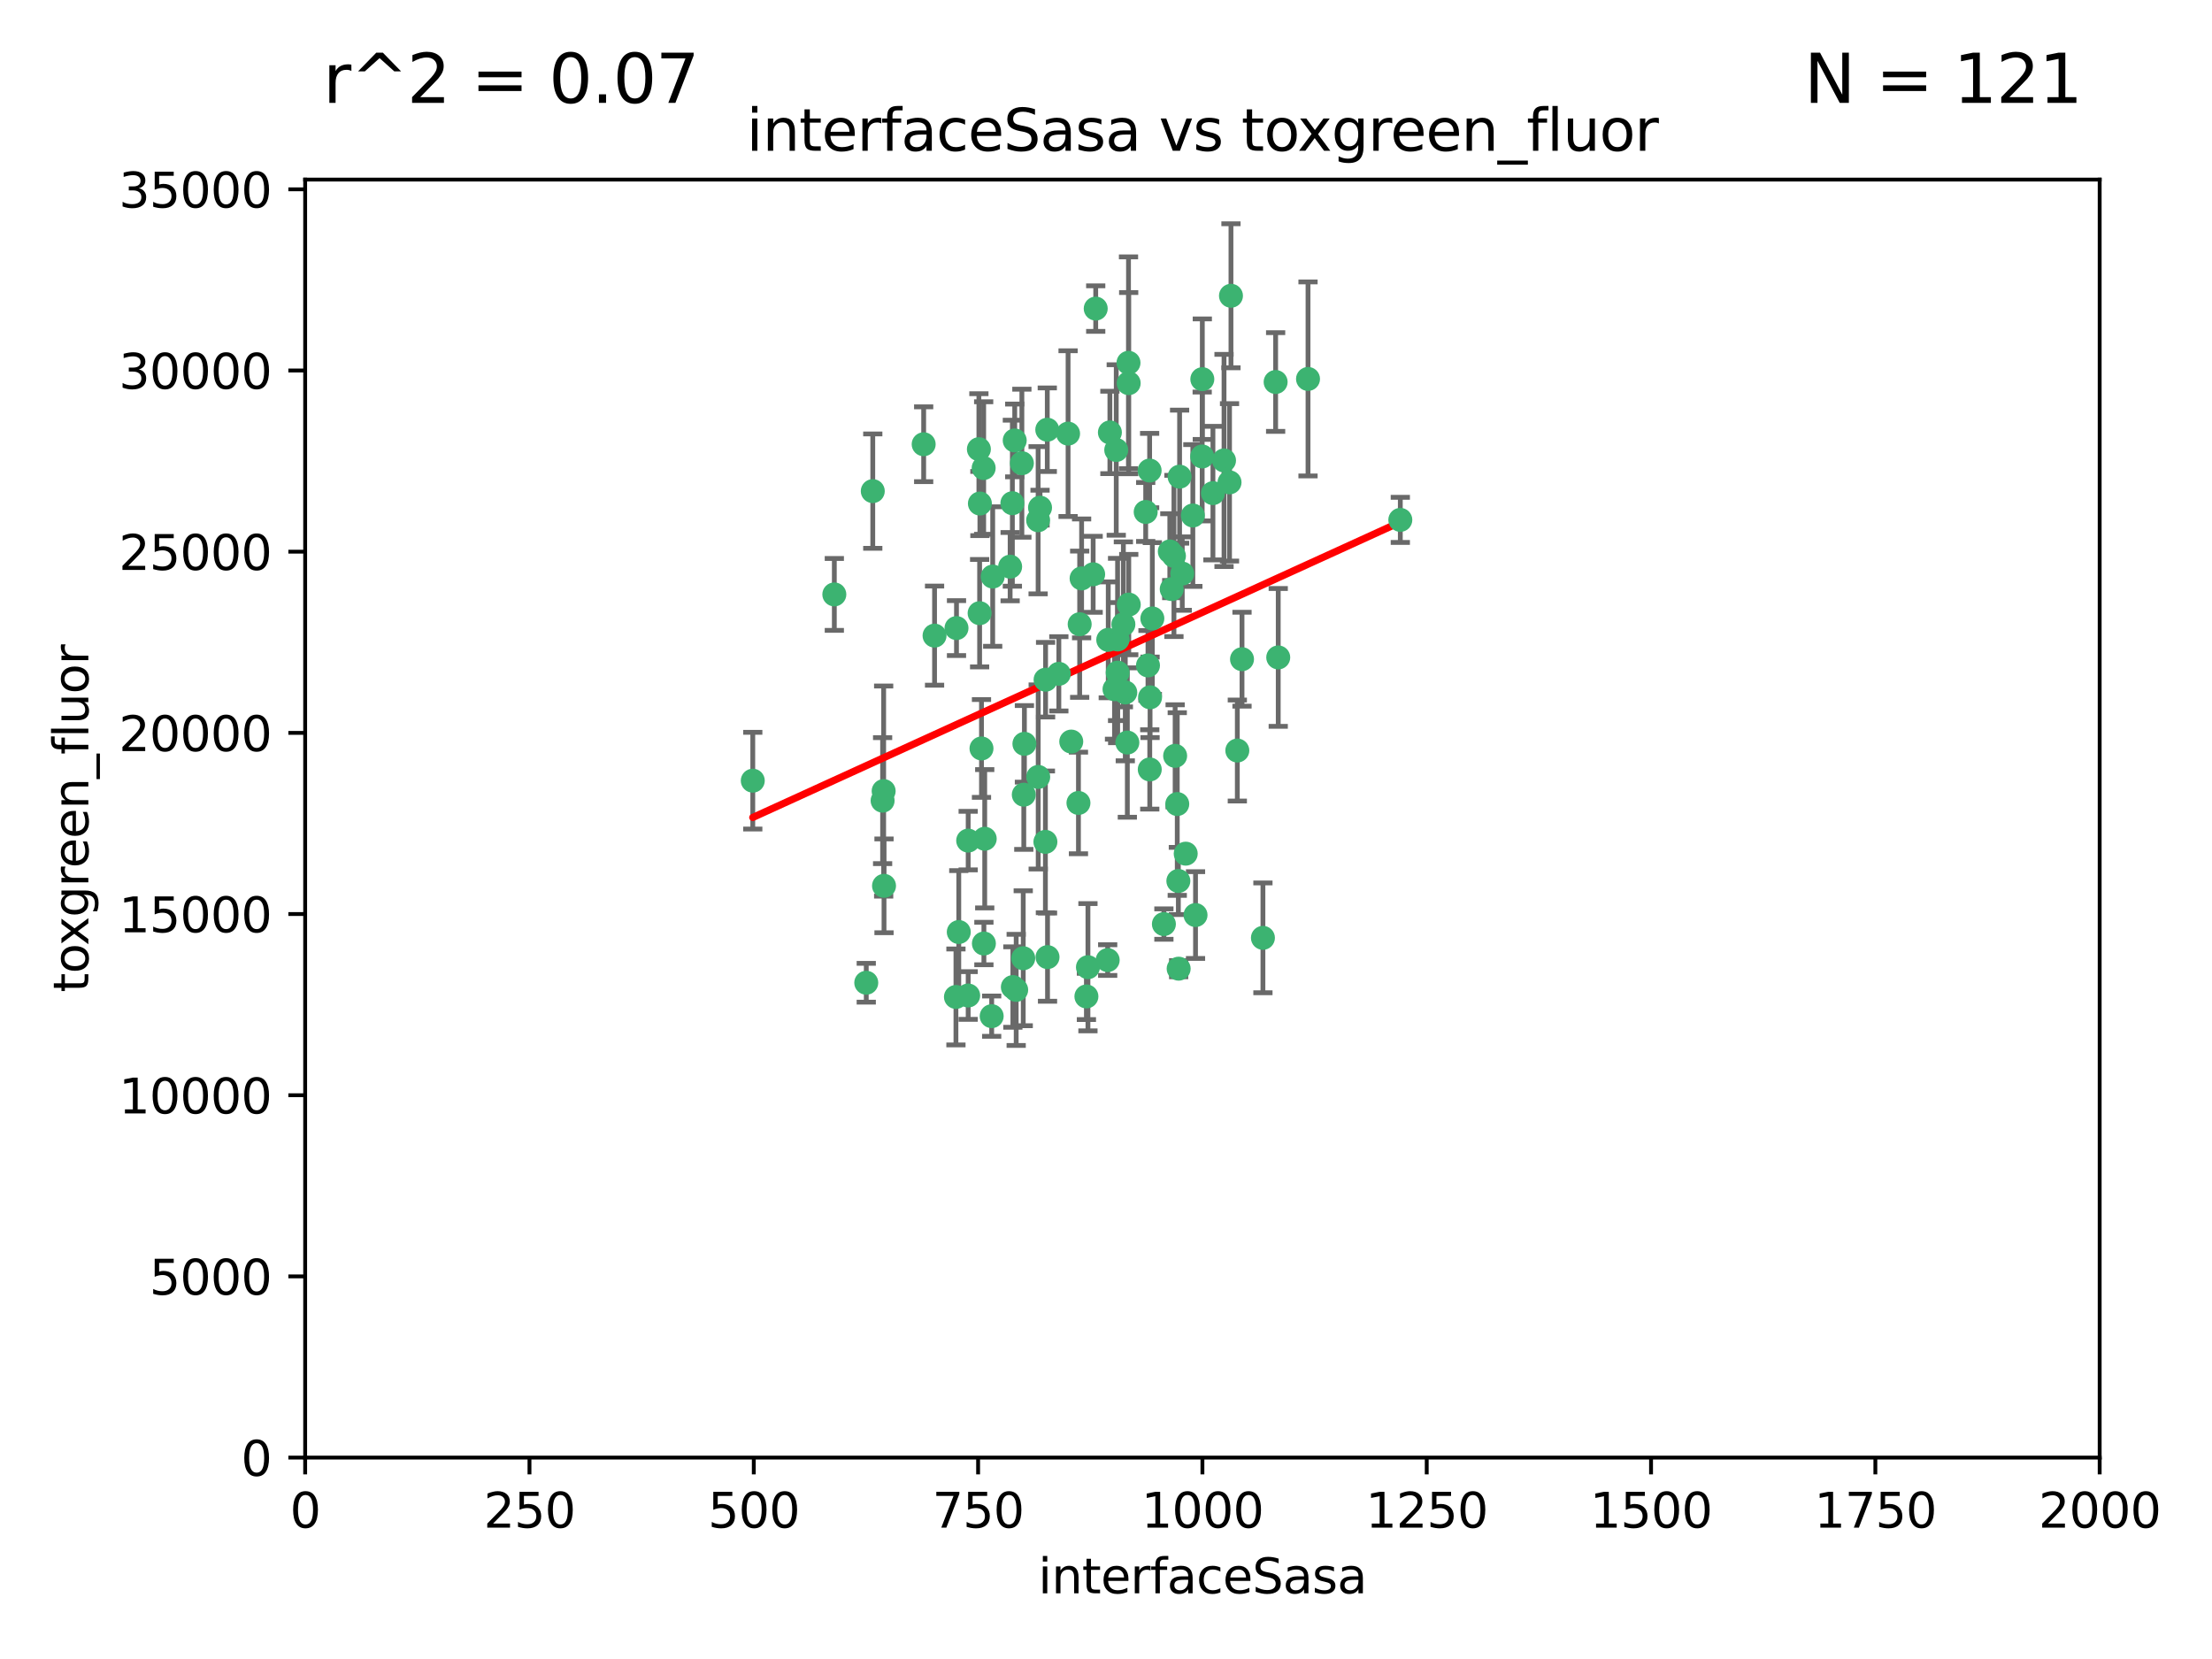 <?xml version="1.0" encoding="utf-8" standalone="no"?>
<!DOCTYPE svg PUBLIC "-//W3C//DTD SVG 1.1//EN"
  "http://www.w3.org/Graphics/SVG/1.1/DTD/svg11.dtd">
<svg xmlns:xlink="http://www.w3.org/1999/xlink" width="460.8pt" height="345.6pt" viewBox="0 0 460.8 345.6" xmlns="http://www.w3.org/2000/svg" version="1.1">
 <defs>
  <style type="text/css">*{stroke-linejoin: round; stroke-linecap: butt}</style>
 </defs>
 <g id="figure_1">
  <g id="patch_1">
   <path d="M 0 345.6 
L 460.8 345.6 
L 460.8 0 
L 0 0 
z
" style="fill: #ffffff"/>
  </g>
  <g id="axes_1">
   <g id="patch_2">
    <path d="M 63.571 303.64 
L 437.4 303.64 
L 437.4 37.411 
L 63.571 37.411 
z
" style="fill: #ffffff"/>
   </g>
   <g id="PathCollection_1">
    <defs>
     <path id="m007306deb3" d="M 0 1.118 
C 0.297 1.118 0.581 1 0.791 0.791 
C 1 0.581 1.118 0.297 1.118 0 
C 1.118 -0.297 1 -0.581 0.791 -0.791 
C 0.581 -1 0.297 -1.118 0 -1.118 
C -0.297 -1.118 -0.581 -1 -0.791 -0.791 
C -1 -0.581 -1.118 -0.297 -1.118 0 
C -1.118 0.297 -1 0.581 -0.791 0.791 
C -0.581 1 -0.297 1.118 0 1.118 
z
" style="stroke: #3cb371"/>
    </defs>
    <g clip-path="url(#p4a8c6bdbdd)">
     <use xlink:href="#m007306deb3" x="243.693" y="114.876" style="fill: #3cb371; stroke: #3cb371"/>
     <use xlink:href="#m007306deb3" x="272.484" y="78.941" style="fill: #3cb371; stroke: #3cb371"/>
     <use xlink:href="#m007306deb3" x="239.489" y="98.026" style="fill: #3cb371; stroke: #3cb371"/>
     <use xlink:href="#m007306deb3" x="234.418" y="144.249" style="fill: #3cb371; stroke: #3cb371"/>
     <use xlink:href="#m007306deb3" x="250.437" y="95.094" style="fill: #3cb371; stroke: #3cb371"/>
     <use xlink:href="#m007306deb3" x="266.28" y="136.954" style="fill: #3cb371; stroke: #3cb371"/>
     <use xlink:href="#m007306deb3" x="218.168" y="89.516" style="fill: #3cb371; stroke: #3cb371"/>
     <use xlink:href="#m007306deb3" x="265.738" y="79.578" style="fill: #3cb371; stroke: #3cb371"/>
     <use xlink:href="#m007306deb3" x="254.987" y="95.918" style="fill: #3cb371; stroke: #3cb371"/>
     <use xlink:href="#m007306deb3" x="212.875" y="96.494" style="fill: #3cb371; stroke: #3cb371"/>
     <use xlink:href="#m007306deb3" x="230.869" y="133.289" style="fill: #3cb371; stroke: #3cb371"/>
     <use xlink:href="#m007306deb3" x="246.284" y="119.488" style="fill: #3cb371; stroke: #3cb371"/>
     <use xlink:href="#m007306deb3" x="252.676" y="102.727" style="fill: #3cb371; stroke: #3cb371"/>
     <use xlink:href="#m007306deb3" x="244.553" y="115.814" style="fill: #3cb371; stroke: #3cb371"/>
     <use xlink:href="#m007306deb3" x="240.054" y="128.839" style="fill: #3cb371; stroke: #3cb371"/>
     <use xlink:href="#m007306deb3" x="235.088" y="75.577" style="fill: #3cb371; stroke: #3cb371"/>
     <use xlink:href="#m007306deb3" x="258.734" y="137.321" style="fill: #3cb371; stroke: #3cb371"/>
     <use xlink:href="#m007306deb3" x="256.134" y="100.483" style="fill: #3cb371; stroke: #3cb371"/>
     <use xlink:href="#m007306deb3" x="211.385" y="91.754" style="fill: #3cb371; stroke: #3cb371"/>
     <use xlink:href="#m007306deb3" x="232.534" y="93.738" style="fill: #3cb371; stroke: #3cb371"/>
     <use xlink:href="#m007306deb3" x="235.142" y="125.947" style="fill: #3cb371; stroke: #3cb371"/>
     <use xlink:href="#m007306deb3" x="234.02" y="130.067" style="fill: #3cb371; stroke: #3cb371"/>
     <use xlink:href="#m007306deb3" x="223.161" y="154.483" style="fill: #3cb371; stroke: #3cb371"/>
     <use xlink:href="#m007306deb3" x="248.491" y="107.386" style="fill: #3cb371; stroke: #3cb371"/>
     <use xlink:href="#m007306deb3" x="238.669" y="106.653" style="fill: #3cb371; stroke: #3cb371"/>
     <use xlink:href="#m007306deb3" x="227.725" y="119.635" style="fill: #3cb371; stroke: #3cb371"/>
     <use xlink:href="#m007306deb3" x="235.125" y="79.819" style="fill: #3cb371; stroke: #3cb371"/>
     <use xlink:href="#m007306deb3" x="210.43" y="118.047" style="fill: #3cb371; stroke: #3cb371"/>
     <use xlink:href="#m007306deb3" x="226.319" y="207.576" style="fill: #3cb371; stroke: #3cb371"/>
     <use xlink:href="#m007306deb3" x="244.091" y="122.72" style="fill: #3cb371; stroke: #3cb371"/>
     <use xlink:href="#m007306deb3" x="231.211" y="90.084" style="fill: #3cb371; stroke: #3cb371"/>
     <use xlink:href="#m007306deb3" x="213.404" y="154.954" style="fill: #3cb371; stroke: #3cb371"/>
     <use xlink:href="#m007306deb3" x="204.131" y="104.896" style="fill: #3cb371; stroke: #3cb371"/>
     <use xlink:href="#m007306deb3" x="245.731" y="99.298" style="fill: #3cb371; stroke: #3cb371"/>
     <use xlink:href="#m007306deb3" x="257.757" y="156.348" style="fill: #3cb371; stroke: #3cb371"/>
     <use xlink:href="#m007306deb3" x="216.658" y="105.756" style="fill: #3cb371; stroke: #3cb371"/>
     <use xlink:href="#m007306deb3" x="204.916" y="97.498" style="fill: #3cb371; stroke: #3cb371"/>
     <use xlink:href="#m007306deb3" x="192.417" y="92.545" style="fill: #3cb371; stroke: #3cb371"/>
     <use xlink:href="#m007306deb3" x="213.275" y="165.548" style="fill: #3cb371; stroke: #3cb371"/>
     <use xlink:href="#m007306deb3" x="222.501" y="90.332" style="fill: #3cb371; stroke: #3cb371"/>
     <use xlink:href="#m007306deb3" x="206.796" y="120.108" style="fill: #3cb371; stroke: #3cb371"/>
     <use xlink:href="#m007306deb3" x="206.585" y="211.686" style="fill: #3cb371; stroke: #3cb371"/>
     <use xlink:href="#m007306deb3" x="291.711" y="108.301" style="fill: #3cb371; stroke: #3cb371"/>
     <use xlink:href="#m007306deb3" x="224.916" y="130.038" style="fill: #3cb371; stroke: #3cb371"/>
     <use xlink:href="#m007306deb3" x="230.751" y="200.005" style="fill: #3cb371; stroke: #3cb371"/>
     <use xlink:href="#m007306deb3" x="250.465" y="78.988" style="fill: #3cb371; stroke: #3cb371"/>
     <use xlink:href="#m007306deb3" x="199.256" y="130.84" style="fill: #3cb371; stroke: #3cb371"/>
     <use xlink:href="#m007306deb3" x="204.462" y="155.918" style="fill: #3cb371; stroke: #3cb371"/>
     <use xlink:href="#m007306deb3" x="211.69" y="206.213" style="fill: #3cb371; stroke: #3cb371"/>
     <use xlink:href="#m007306deb3" x="201.688" y="207.381" style="fill: #3cb371; stroke: #3cb371"/>
     <use xlink:href="#m007306deb3" x="213.159" y="199.62" style="fill: #3cb371; stroke: #3cb371"/>
     <use xlink:href="#m007306deb3" x="217.777" y="175.376" style="fill: #3cb371; stroke: #3cb371"/>
     <use xlink:href="#m007306deb3" x="216.26" y="108.373" style="fill: #3cb371; stroke: #3cb371"/>
     <use xlink:href="#m007306deb3" x="220.577" y="140.37" style="fill: #3cb371; stroke: #3cb371"/>
     <use xlink:href="#m007306deb3" x="203.92" y="93.572" style="fill: #3cb371; stroke: #3cb371"/>
     <use xlink:href="#m007306deb3" x="181.815" y="102.308" style="fill: #3cb371; stroke: #3cb371"/>
     <use xlink:href="#m007306deb3" x="204.073" y="127.738" style="fill: #3cb371; stroke: #3cb371"/>
     <use xlink:href="#m007306deb3" x="224.662" y="167.27" style="fill: #3cb371; stroke: #3cb371"/>
     <use xlink:href="#m007306deb3" x="239.579" y="145.262" style="fill: #3cb371; stroke: #3cb371"/>
     <use xlink:href="#m007306deb3" x="245.473" y="183.523" style="fill: #3cb371; stroke: #3cb371"/>
     <use xlink:href="#m007306deb3" x="232.833" y="140.122" style="fill: #3cb371; stroke: #3cb371"/>
     <use xlink:href="#m007306deb3" x="218.219" y="199.385" style="fill: #3cb371; stroke: #3cb371"/>
     <use xlink:href="#m007306deb3" x="263.091" y="195.371" style="fill: #3cb371; stroke: #3cb371"/>
     <use xlink:href="#m007306deb3" x="210.998" y="205.621" style="fill: #3cb371; stroke: #3cb371"/>
     <use xlink:href="#m007306deb3" x="256.433" y="61.614" style="fill: #3cb371; stroke: #3cb371"/>
     <use xlink:href="#m007306deb3" x="239.146" y="138.621" style="fill: #3cb371; stroke: #3cb371"/>
     <use xlink:href="#m007306deb3" x="244.803" y="157.457" style="fill: #3cb371; stroke: #3cb371"/>
     <use xlink:href="#m007306deb3" x="249.05" y="190.622" style="fill: #3cb371; stroke: #3cb371"/>
     <use xlink:href="#m007306deb3" x="194.686" y="132.411" style="fill: #3cb371; stroke: #3cb371"/>
     <use xlink:href="#m007306deb3" x="216.278" y="161.851" style="fill: #3cb371; stroke: #3cb371"/>
     <use xlink:href="#m007306deb3" x="183.864" y="166.79" style="fill: #3cb371; stroke: #3cb371"/>
     <use xlink:href="#m007306deb3" x="245.536" y="201.794" style="fill: #3cb371; stroke: #3cb371"/>
     <use xlink:href="#m007306deb3" x="225.318" y="120.494" style="fill: #3cb371; stroke: #3cb371"/>
     <use xlink:href="#m007306deb3" x="180.458" y="204.723" style="fill: #3cb371; stroke: #3cb371"/>
     <use xlink:href="#m007306deb3" x="199.14" y="207.684" style="fill: #3cb371; stroke: #3cb371"/>
     <use xlink:href="#m007306deb3" x="232.811" y="133.213" style="fill: #3cb371; stroke: #3cb371"/>
     <use xlink:href="#m007306deb3" x="239.516" y="160.289" style="fill: #3cb371; stroke: #3cb371"/>
     <use xlink:href="#m007306deb3" x="204.964" y="196.552" style="fill: #3cb371; stroke: #3cb371"/>
     <use xlink:href="#m007306deb3" x="247.005" y="177.835" style="fill: #3cb371; stroke: #3cb371"/>
     <use xlink:href="#m007306deb3" x="205.136" y="174.728" style="fill: #3cb371; stroke: #3cb371"/>
     <use xlink:href="#m007306deb3" x="228.258" y="64.285" style="fill: #3cb371; stroke: #3cb371"/>
     <use xlink:href="#m007306deb3" x="217.815" y="141.593" style="fill: #3cb371; stroke: #3cb371"/>
     <use xlink:href="#m007306deb3" x="201.69" y="175.112" style="fill: #3cb371; stroke: #3cb371"/>
     <use xlink:href="#m007306deb3" x="199.731" y="194.16" style="fill: #3cb371; stroke: #3cb371"/>
     <use xlink:href="#m007306deb3" x="234.846" y="154.686" style="fill: #3cb371; stroke: #3cb371"/>
     <use xlink:href="#m007306deb3" x="242.461" y="192.502" style="fill: #3cb371; stroke: #3cb371"/>
     <use xlink:href="#m007306deb3" x="210.895" y="104.827" style="fill: #3cb371; stroke: #3cb371"/>
     <use xlink:href="#m007306deb3" x="184.082" y="164.794" style="fill: #3cb371; stroke: #3cb371"/>
     <use xlink:href="#m007306deb3" x="232.174" y="143.576" style="fill: #3cb371; stroke: #3cb371"/>
     <use xlink:href="#m007306deb3" x="156.817" y="162.629" style="fill: #3cb371; stroke: #3cb371"/>
     <use xlink:href="#m007306deb3" x="245.245" y="167.495" style="fill: #3cb371; stroke: #3cb371"/>
     <use xlink:href="#m007306deb3" x="173.806" y="123.828" style="fill: #3cb371; stroke: #3cb371"/>
     <use xlink:href="#m007306deb3" x="226.639" y="201.488" style="fill: #3cb371; stroke: #3cb371"/>
     <use xlink:href="#m007306deb3" x="184.157" y="184.534" style="fill: #3cb371; stroke: #3cb371"/>
    </g>
   </g>
   <g id="matplotlib.axis_1">
    <g id="xtick_1">
     <g id="line2d_1">
      <defs>
       <path id="m5c6972e3ea" d="M 0 0 
L 0 3.5 
" style="stroke: #000000; stroke-width: 0.8"/>
      </defs>
      <g>
       <use xlink:href="#m5c6972e3ea" x="63.571" y="303.64" style="stroke: #000000; stroke-width: 0.8"/>
      </g>
     </g>
     <g id="text_1">
      <!-- 0 -->
      <g transform="translate(60.39 318.238)scale(0.1 -0.1)">
       <defs>
        <path id="DejaVuSans-30" d="M 2034 4250 
Q 1547 4250 1301 3770 
Q 1056 3291 1056 2328 
Q 1056 1369 1301 889 
Q 1547 409 2034 409 
Q 2525 409 2770 889 
Q 3016 1369 3016 2328 
Q 3016 3291 2770 3770 
Q 2525 4250 2034 4250 
z
M 2034 4750 
Q 2819 4750 3233 4129 
Q 3647 3509 3647 2328 
Q 3647 1150 3233 529 
Q 2819 -91 2034 -91 
Q 1250 -91 836 529 
Q 422 1150 422 2328 
Q 422 3509 836 4129 
Q 1250 4750 2034 4750 
z
" transform="scale(0.016)"/>
       </defs>
       <use xlink:href="#DejaVuSans-30"/>
      </g>
     </g>
    </g>
    <g id="xtick_2">
     <g id="line2d_2">
      <g>
       <use xlink:href="#m5c6972e3ea" x="110.3" y="303.64" style="stroke: #000000; stroke-width: 0.8"/>
      </g>
     </g>
     <g id="text_2">
      <!-- 250 -->
      <g transform="translate(100.756 318.238)scale(0.1 -0.1)">
       <defs>
        <path id="DejaVuSans-32" d="M 1228 531 
L 3431 531 
L 3431 0 
L 469 0 
L 469 531 
Q 828 903 1448 1529 
Q 2069 2156 2228 2338 
Q 2531 2678 2651 2914 
Q 2772 3150 2772 3378 
Q 2772 3750 2511 3984 
Q 2250 4219 1831 4219 
Q 1534 4219 1204 4116 
Q 875 4013 500 3803 
L 500 4441 
Q 881 4594 1212 4672 
Q 1544 4750 1819 4750 
Q 2544 4750 2975 4387 
Q 3406 4025 3406 3419 
Q 3406 3131 3298 2873 
Q 3191 2616 2906 2266 
Q 2828 2175 2409 1742 
Q 1991 1309 1228 531 
z
" transform="scale(0.016)"/>
        <path id="DejaVuSans-35" d="M 691 4666 
L 3169 4666 
L 3169 4134 
L 1269 4134 
L 1269 2991 
Q 1406 3038 1543 3061 
Q 1681 3084 1819 3084 
Q 2600 3084 3056 2656 
Q 3513 2228 3513 1497 
Q 3513 744 3044 326 
Q 2575 -91 1722 -91 
Q 1428 -91 1123 -41 
Q 819 9 494 109 
L 494 744 
Q 775 591 1075 516 
Q 1375 441 1709 441 
Q 2250 441 2565 725 
Q 2881 1009 2881 1497 
Q 2881 1984 2565 2268 
Q 2250 2553 1709 2553 
Q 1456 2553 1204 2497 
Q 953 2441 691 2322 
L 691 4666 
z
" transform="scale(0.016)"/>
       </defs>
       <use xlink:href="#DejaVuSans-32"/>
       <use xlink:href="#DejaVuSans-35" x="63.623"/>
       <use xlink:href="#DejaVuSans-30" x="127.246"/>
      </g>
     </g>
    </g>
    <g id="xtick_3">
     <g id="line2d_3">
      <g>
       <use xlink:href="#m5c6972e3ea" x="157.028" y="303.64" style="stroke: #000000; stroke-width: 0.8"/>
      </g>
     </g>
     <g id="text_3">
      <!-- 500 -->
      <g transform="translate(147.485 318.238)scale(0.1 -0.1)">
       <use xlink:href="#DejaVuSans-35"/>
       <use xlink:href="#DejaVuSans-30" x="63.623"/>
       <use xlink:href="#DejaVuSans-30" x="127.246"/>
      </g>
     </g>
    </g>
    <g id="xtick_4">
     <g id="line2d_4">
      <g>
       <use xlink:href="#m5c6972e3ea" x="203.757" y="303.64" style="stroke: #000000; stroke-width: 0.8"/>
      </g>
     </g>
     <g id="text_4">
      <!-- 750 -->
      <g transform="translate(194.213 318.238)scale(0.1 -0.1)">
       <defs>
        <path id="DejaVuSans-37" d="M 525 4666 
L 3525 4666 
L 3525 4397 
L 1831 0 
L 1172 0 
L 2766 4134 
L 525 4134 
L 525 4666 
z
" transform="scale(0.016)"/>
       </defs>
       <use xlink:href="#DejaVuSans-37"/>
       <use xlink:href="#DejaVuSans-35" x="63.623"/>
       <use xlink:href="#DejaVuSans-30" x="127.246"/>
      </g>
     </g>
    </g>
    <g id="xtick_5">
     <g id="line2d_5">
      <g>
       <use xlink:href="#m5c6972e3ea" x="250.486" y="303.64" style="stroke: #000000; stroke-width: 0.8"/>
      </g>
     </g>
     <g id="text_5">
      <!-- 1000 -->
      <g transform="translate(237.761 318.238)scale(0.1 -0.1)">
       <defs>
        <path id="DejaVuSans-31" d="M 794 531 
L 1825 531 
L 1825 4091 
L 703 3866 
L 703 4441 
L 1819 4666 
L 2450 4666 
L 2450 531 
L 3481 531 
L 3481 0 
L 794 0 
L 794 531 
z
" transform="scale(0.016)"/>
       </defs>
       <use xlink:href="#DejaVuSans-31"/>
       <use xlink:href="#DejaVuSans-30" x="63.623"/>
       <use xlink:href="#DejaVuSans-30" x="127.246"/>
       <use xlink:href="#DejaVuSans-30" x="190.869"/>
      </g>
     </g>
    </g>
    <g id="xtick_6">
     <g id="line2d_6">
      <g>
       <use xlink:href="#m5c6972e3ea" x="297.214" y="303.64" style="stroke: #000000; stroke-width: 0.8"/>
      </g>
     </g>
     <g id="text_6">
      <!-- 1250 -->
      <g transform="translate(284.489 318.238)scale(0.1 -0.1)">
       <use xlink:href="#DejaVuSans-31"/>
       <use xlink:href="#DejaVuSans-32" x="63.623"/>
       <use xlink:href="#DejaVuSans-35" x="127.246"/>
       <use xlink:href="#DejaVuSans-30" x="190.869"/>
      </g>
     </g>
    </g>
    <g id="xtick_7">
     <g id="line2d_7">
      <g>
       <use xlink:href="#m5c6972e3ea" x="343.943" y="303.64" style="stroke: #000000; stroke-width: 0.8"/>
      </g>
     </g>
     <g id="text_7">
      <!-- 1500 -->
      <g transform="translate(331.218 318.238)scale(0.1 -0.1)">
       <use xlink:href="#DejaVuSans-31"/>
       <use xlink:href="#DejaVuSans-35" x="63.623"/>
       <use xlink:href="#DejaVuSans-30" x="127.246"/>
       <use xlink:href="#DejaVuSans-30" x="190.869"/>
      </g>
     </g>
    </g>
    <g id="xtick_8">
     <g id="line2d_8">
      <g>
       <use xlink:href="#m5c6972e3ea" x="390.671" y="303.64" style="stroke: #000000; stroke-width: 0.8"/>
      </g>
     </g>
     <g id="text_8">
      <!-- 1750 -->
      <g transform="translate(377.946 318.238)scale(0.1 -0.1)">
       <use xlink:href="#DejaVuSans-31"/>
       <use xlink:href="#DejaVuSans-37" x="63.623"/>
       <use xlink:href="#DejaVuSans-35" x="127.246"/>
       <use xlink:href="#DejaVuSans-30" x="190.869"/>
      </g>
     </g>
    </g>
    <g id="xtick_9">
     <g id="line2d_9">
      <g>
       <use xlink:href="#m5c6972e3ea" x="437.4" y="303.64" style="stroke: #000000; stroke-width: 0.8"/>
      </g>
     </g>
     <g id="text_9">
      <!-- 2000 -->
      <g transform="translate(424.675 318.238)scale(0.1 -0.1)">
       <use xlink:href="#DejaVuSans-32"/>
       <use xlink:href="#DejaVuSans-30" x="63.623"/>
       <use xlink:href="#DejaVuSans-30" x="127.246"/>
       <use xlink:href="#DejaVuSans-30" x="190.869"/>
      </g>
     </g>
    </g>
    <g id="text_10">
     <!-- interfaceSasa -->
     <g transform="translate(216.279 331.917)scale(0.1 -0.1)">
      <defs>
       <path id="DejaVuSans-69" d="M 603 3500 
L 1178 3500 
L 1178 0 
L 603 0 
L 603 3500 
z
M 603 4863 
L 1178 4863 
L 1178 4134 
L 603 4134 
L 603 4863 
z
" transform="scale(0.016)"/>
       <path id="DejaVuSans-6e" d="M 3513 2113 
L 3513 0 
L 2938 0 
L 2938 2094 
Q 2938 2591 2744 2837 
Q 2550 3084 2163 3084 
Q 1697 3084 1428 2787 
Q 1159 2491 1159 1978 
L 1159 0 
L 581 0 
L 581 3500 
L 1159 3500 
L 1159 2956 
Q 1366 3272 1645 3428 
Q 1925 3584 2291 3584 
Q 2894 3584 3203 3211 
Q 3513 2838 3513 2113 
z
" transform="scale(0.016)"/>
       <path id="DejaVuSans-74" d="M 1172 4494 
L 1172 3500 
L 2356 3500 
L 2356 3053 
L 1172 3053 
L 1172 1153 
Q 1172 725 1289 603 
Q 1406 481 1766 481 
L 2356 481 
L 2356 0 
L 1766 0 
Q 1100 0 847 248 
Q 594 497 594 1153 
L 594 3053 
L 172 3053 
L 172 3500 
L 594 3500 
L 594 4494 
L 1172 4494 
z
" transform="scale(0.016)"/>
       <path id="DejaVuSans-65" d="M 3597 1894 
L 3597 1613 
L 953 1613 
Q 991 1019 1311 708 
Q 1631 397 2203 397 
Q 2534 397 2845 478 
Q 3156 559 3463 722 
L 3463 178 
Q 3153 47 2828 -22 
Q 2503 -91 2169 -91 
Q 1331 -91 842 396 
Q 353 884 353 1716 
Q 353 2575 817 3079 
Q 1281 3584 2069 3584 
Q 2775 3584 3186 3129 
Q 3597 2675 3597 1894 
z
M 3022 2063 
Q 3016 2534 2758 2815 
Q 2500 3097 2075 3097 
Q 1594 3097 1305 2825 
Q 1016 2553 972 2059 
L 3022 2063 
z
" transform="scale(0.016)"/>
       <path id="DejaVuSans-72" d="M 2631 2963 
Q 2534 3019 2420 3045 
Q 2306 3072 2169 3072 
Q 1681 3072 1420 2755 
Q 1159 2438 1159 1844 
L 1159 0 
L 581 0 
L 581 3500 
L 1159 3500 
L 1159 2956 
Q 1341 3275 1631 3429 
Q 1922 3584 2338 3584 
Q 2397 3584 2469 3576 
Q 2541 3569 2628 3553 
L 2631 2963 
z
" transform="scale(0.016)"/>
       <path id="DejaVuSans-66" d="M 2375 4863 
L 2375 4384 
L 1825 4384 
Q 1516 4384 1395 4259 
Q 1275 4134 1275 3809 
L 1275 3500 
L 2222 3500 
L 2222 3053 
L 1275 3053 
L 1275 0 
L 697 0 
L 697 3053 
L 147 3053 
L 147 3500 
L 697 3500 
L 697 3744 
Q 697 4328 969 4595 
Q 1241 4863 1831 4863 
L 2375 4863 
z
" transform="scale(0.016)"/>
       <path id="DejaVuSans-61" d="M 2194 1759 
Q 1497 1759 1228 1600 
Q 959 1441 959 1056 
Q 959 750 1161 570 
Q 1363 391 1709 391 
Q 2188 391 2477 730 
Q 2766 1069 2766 1631 
L 2766 1759 
L 2194 1759 
z
M 3341 1997 
L 3341 0 
L 2766 0 
L 2766 531 
Q 2569 213 2275 61 
Q 1981 -91 1556 -91 
Q 1019 -91 701 211 
Q 384 513 384 1019 
Q 384 1609 779 1909 
Q 1175 2209 1959 2209 
L 2766 2209 
L 2766 2266 
Q 2766 2663 2505 2880 
Q 2244 3097 1772 3097 
Q 1472 3097 1187 3025 
Q 903 2953 641 2809 
L 641 3341 
Q 956 3463 1253 3523 
Q 1550 3584 1831 3584 
Q 2591 3584 2966 3190 
Q 3341 2797 3341 1997 
z
" transform="scale(0.016)"/>
       <path id="DejaVuSans-63" d="M 3122 3366 
L 3122 2828 
Q 2878 2963 2633 3030 
Q 2388 3097 2138 3097 
Q 1578 3097 1268 2742 
Q 959 2388 959 1747 
Q 959 1106 1268 751 
Q 1578 397 2138 397 
Q 2388 397 2633 464 
Q 2878 531 3122 666 
L 3122 134 
Q 2881 22 2623 -34 
Q 2366 -91 2075 -91 
Q 1284 -91 818 406 
Q 353 903 353 1747 
Q 353 2603 823 3093 
Q 1294 3584 2113 3584 
Q 2378 3584 2631 3529 
Q 2884 3475 3122 3366 
z
" transform="scale(0.016)"/>
       <path id="DejaVuSans-53" d="M 3425 4513 
L 3425 3897 
Q 3066 4069 2747 4153 
Q 2428 4238 2131 4238 
Q 1616 4238 1336 4038 
Q 1056 3838 1056 3469 
Q 1056 3159 1242 3001 
Q 1428 2844 1947 2747 
L 2328 2669 
Q 3034 2534 3370 2195 
Q 3706 1856 3706 1288 
Q 3706 609 3251 259 
Q 2797 -91 1919 -91 
Q 1588 -91 1214 -16 
Q 841 59 441 206 
L 441 856 
Q 825 641 1194 531 
Q 1563 422 1919 422 
Q 2459 422 2753 634 
Q 3047 847 3047 1241 
Q 3047 1584 2836 1778 
Q 2625 1972 2144 2069 
L 1759 2144 
Q 1053 2284 737 2584 
Q 422 2884 422 3419 
Q 422 4038 858 4394 
Q 1294 4750 2059 4750 
Q 2388 4750 2728 4690 
Q 3069 4631 3425 4513 
z
" transform="scale(0.016)"/>
       <path id="DejaVuSans-73" d="M 2834 3397 
L 2834 2853 
Q 2591 2978 2328 3040 
Q 2066 3103 1784 3103 
Q 1356 3103 1142 2972 
Q 928 2841 928 2578 
Q 928 2378 1081 2264 
Q 1234 2150 1697 2047 
L 1894 2003 
Q 2506 1872 2764 1633 
Q 3022 1394 3022 966 
Q 3022 478 2636 193 
Q 2250 -91 1575 -91 
Q 1294 -91 989 -36 
Q 684 19 347 128 
L 347 722 
Q 666 556 975 473 
Q 1284 391 1588 391 
Q 1994 391 2212 530 
Q 2431 669 2431 922 
Q 2431 1156 2273 1281 
Q 2116 1406 1581 1522 
L 1381 1569 
Q 847 1681 609 1914 
Q 372 2147 372 2553 
Q 372 3047 722 3315 
Q 1072 3584 1716 3584 
Q 2034 3584 2315 3537 
Q 2597 3491 2834 3397 
z
" transform="scale(0.016)"/>
      </defs>
      <use xlink:href="#DejaVuSans-69"/>
      <use xlink:href="#DejaVuSans-6e" x="27.783"/>
      <use xlink:href="#DejaVuSans-74" x="91.162"/>
      <use xlink:href="#DejaVuSans-65" x="130.371"/>
      <use xlink:href="#DejaVuSans-72" x="191.895"/>
      <use xlink:href="#DejaVuSans-66" x="233.008"/>
      <use xlink:href="#DejaVuSans-61" x="268.213"/>
      <use xlink:href="#DejaVuSans-63" x="329.492"/>
      <use xlink:href="#DejaVuSans-65" x="384.473"/>
      <use xlink:href="#DejaVuSans-53" x="445.996"/>
      <use xlink:href="#DejaVuSans-61" x="509.473"/>
      <use xlink:href="#DejaVuSans-73" x="570.752"/>
      <use xlink:href="#DejaVuSans-61" x="622.852"/>
     </g>
    </g>
   </g>
   <g id="matplotlib.axis_2">
    <g id="ytick_1">
     <g id="line2d_10">
      <defs>
       <path id="ma4a73e4546" d="M 0 0 
L -3.5 0 
" style="stroke: #000000; stroke-width: 0.8"/>
      </defs>
      <g>
       <use xlink:href="#ma4a73e4546" x="63.571" y="303.64" style="stroke: #000000; stroke-width: 0.8"/>
      </g>
     </g>
     <g id="text_11">
      <!-- 0 -->
      <g transform="translate(50.209 307.439)scale(0.1 -0.1)">
       <use xlink:href="#DejaVuSans-30"/>
      </g>
     </g>
    </g>
    <g id="ytick_2">
     <g id="line2d_11">
      <g>
       <use xlink:href="#ma4a73e4546" x="63.571" y="265.897" style="stroke: #000000; stroke-width: 0.8"/>
      </g>
     </g>
     <g id="text_12">
      <!-- 5000 -->
      <g transform="translate(31.121 269.696)scale(0.1 -0.1)">
       <use xlink:href="#DejaVuSans-35"/>
       <use xlink:href="#DejaVuSans-30" x="63.623"/>
       <use xlink:href="#DejaVuSans-30" x="127.246"/>
       <use xlink:href="#DejaVuSans-30" x="190.869"/>
      </g>
     </g>
    </g>
    <g id="ytick_3">
     <g id="line2d_12">
      <g>
       <use xlink:href="#ma4a73e4546" x="63.571" y="228.154" style="stroke: #000000; stroke-width: 0.8"/>
      </g>
     </g>
     <g id="text_13">
      <!-- 10000 -->
      <g transform="translate(24.759 231.953)scale(0.1 -0.1)">
       <use xlink:href="#DejaVuSans-31"/>
       <use xlink:href="#DejaVuSans-30" x="63.623"/>
       <use xlink:href="#DejaVuSans-30" x="127.246"/>
       <use xlink:href="#DejaVuSans-30" x="190.869"/>
       <use xlink:href="#DejaVuSans-30" x="254.492"/>
      </g>
     </g>
    </g>
    <g id="ytick_4">
     <g id="line2d_13">
      <g>
       <use xlink:href="#ma4a73e4546" x="63.571" y="190.411" style="stroke: #000000; stroke-width: 0.8"/>
      </g>
     </g>
     <g id="text_14">
      <!-- 15000 -->
      <g transform="translate(24.759 194.21)scale(0.1 -0.1)">
       <use xlink:href="#DejaVuSans-31"/>
       <use xlink:href="#DejaVuSans-35" x="63.623"/>
       <use xlink:href="#DejaVuSans-30" x="127.246"/>
       <use xlink:href="#DejaVuSans-30" x="190.869"/>
       <use xlink:href="#DejaVuSans-30" x="254.492"/>
      </g>
     </g>
    </g>
    <g id="ytick_5">
     <g id="line2d_14">
      <g>
       <use xlink:href="#ma4a73e4546" x="63.571" y="152.668" style="stroke: #000000; stroke-width: 0.8"/>
      </g>
     </g>
     <g id="text_15">
      <!-- 20000 -->
      <g transform="translate(24.759 156.467)scale(0.1 -0.1)">
       <use xlink:href="#DejaVuSans-32"/>
       <use xlink:href="#DejaVuSans-30" x="63.623"/>
       <use xlink:href="#DejaVuSans-30" x="127.246"/>
       <use xlink:href="#DejaVuSans-30" x="190.869"/>
       <use xlink:href="#DejaVuSans-30" x="254.492"/>
      </g>
     </g>
    </g>
    <g id="ytick_6">
     <g id="line2d_15">
      <g>
       <use xlink:href="#ma4a73e4546" x="63.571" y="114.925" style="stroke: #000000; stroke-width: 0.8"/>
      </g>
     </g>
     <g id="text_16">
      <!-- 25000 -->
      <g transform="translate(24.759 118.724)scale(0.1 -0.1)">
       <use xlink:href="#DejaVuSans-32"/>
       <use xlink:href="#DejaVuSans-35" x="63.623"/>
       <use xlink:href="#DejaVuSans-30" x="127.246"/>
       <use xlink:href="#DejaVuSans-30" x="190.869"/>
       <use xlink:href="#DejaVuSans-30" x="254.492"/>
      </g>
     </g>
    </g>
    <g id="ytick_7">
     <g id="line2d_16">
      <g>
       <use xlink:href="#ma4a73e4546" x="63.571" y="77.181" style="stroke: #000000; stroke-width: 0.8"/>
      </g>
     </g>
     <g id="text_17">
      <!-- 30000 -->
      <g transform="translate(24.759 80.981)scale(0.1 -0.1)">
       <defs>
        <path id="DejaVuSans-33" d="M 2597 2516 
Q 3050 2419 3304 2112 
Q 3559 1806 3559 1356 
Q 3559 666 3084 287 
Q 2609 -91 1734 -91 
Q 1441 -91 1130 -33 
Q 819 25 488 141 
L 488 750 
Q 750 597 1062 519 
Q 1375 441 1716 441 
Q 2309 441 2620 675 
Q 2931 909 2931 1356 
Q 2931 1769 2642 2001 
Q 2353 2234 1838 2234 
L 1294 2234 
L 1294 2753 
L 1863 2753 
Q 2328 2753 2575 2939 
Q 2822 3125 2822 3475 
Q 2822 3834 2567 4026 
Q 2313 4219 1838 4219 
Q 1578 4219 1281 4162 
Q 984 4106 628 3988 
L 628 4550 
Q 988 4650 1302 4700 
Q 1616 4750 1894 4750 
Q 2613 4750 3031 4423 
Q 3450 4097 3450 3541 
Q 3450 3153 3228 2886 
Q 3006 2619 2597 2516 
z
" transform="scale(0.016)"/>
       </defs>
       <use xlink:href="#DejaVuSans-33"/>
       <use xlink:href="#DejaVuSans-30" x="63.623"/>
       <use xlink:href="#DejaVuSans-30" x="127.246"/>
       <use xlink:href="#DejaVuSans-30" x="190.869"/>
       <use xlink:href="#DejaVuSans-30" x="254.492"/>
      </g>
     </g>
    </g>
    <g id="ytick_8">
     <g id="line2d_17">
      <g>
       <use xlink:href="#ma4a73e4546" x="63.571" y="39.438" style="stroke: #000000; stroke-width: 0.8"/>
      </g>
     </g>
     <g id="text_18">
      <!-- 35000 -->
      <g transform="translate(24.759 43.238)scale(0.1 -0.1)">
       <use xlink:href="#DejaVuSans-33"/>
       <use xlink:href="#DejaVuSans-35" x="63.623"/>
       <use xlink:href="#DejaVuSans-30" x="127.246"/>
       <use xlink:href="#DejaVuSans-30" x="190.869"/>
       <use xlink:href="#DejaVuSans-30" x="254.492"/>
      </g>
     </g>
    </g>
    <g id="text_19">
     <!-- toxgreen_fluor -->
     <g transform="translate(18.401 206.72)rotate(-90)scale(0.1 -0.1)">
      <defs>
       <path id="DejaVuSans-6f" d="M 1959 3097 
Q 1497 3097 1228 2736 
Q 959 2375 959 1747 
Q 959 1119 1226 758 
Q 1494 397 1959 397 
Q 2419 397 2687 759 
Q 2956 1122 2956 1747 
Q 2956 2369 2687 2733 
Q 2419 3097 1959 3097 
z
M 1959 3584 
Q 2709 3584 3137 3096 
Q 3566 2609 3566 1747 
Q 3566 888 3137 398 
Q 2709 -91 1959 -91 
Q 1206 -91 779 398 
Q 353 888 353 1747 
Q 353 2609 779 3096 
Q 1206 3584 1959 3584 
z
" transform="scale(0.016)"/>
       <path id="DejaVuSans-78" d="M 3513 3500 
L 2247 1797 
L 3578 0 
L 2900 0 
L 1881 1375 
L 863 0 
L 184 0 
L 1544 1831 
L 300 3500 
L 978 3500 
L 1906 2253 
L 2834 3500 
L 3513 3500 
z
" transform="scale(0.016)"/>
       <path id="DejaVuSans-67" d="M 2906 1791 
Q 2906 2416 2648 2759 
Q 2391 3103 1925 3103 
Q 1463 3103 1205 2759 
Q 947 2416 947 1791 
Q 947 1169 1205 825 
Q 1463 481 1925 481 
Q 2391 481 2648 825 
Q 2906 1169 2906 1791 
z
M 3481 434 
Q 3481 -459 3084 -895 
Q 2688 -1331 1869 -1331 
Q 1566 -1331 1297 -1286 
Q 1028 -1241 775 -1147 
L 775 -588 
Q 1028 -725 1275 -790 
Q 1522 -856 1778 -856 
Q 2344 -856 2625 -561 
Q 2906 -266 2906 331 
L 2906 616 
Q 2728 306 2450 153 
Q 2172 0 1784 0 
Q 1141 0 747 490 
Q 353 981 353 1791 
Q 353 2603 747 3093 
Q 1141 3584 1784 3584 
Q 2172 3584 2450 3431 
Q 2728 3278 2906 2969 
L 2906 3500 
L 3481 3500 
L 3481 434 
z
" transform="scale(0.016)"/>
       <path id="DejaVuSans-5f" d="M 3263 -1063 
L 3263 -1509 
L -63 -1509 
L -63 -1063 
L 3263 -1063 
z
" transform="scale(0.016)"/>
       <path id="DejaVuSans-6c" d="M 603 4863 
L 1178 4863 
L 1178 0 
L 603 0 
L 603 4863 
z
" transform="scale(0.016)"/>
       <path id="DejaVuSans-75" d="M 544 1381 
L 544 3500 
L 1119 3500 
L 1119 1403 
Q 1119 906 1312 657 
Q 1506 409 1894 409 
Q 2359 409 2629 706 
Q 2900 1003 2900 1516 
L 2900 3500 
L 3475 3500 
L 3475 0 
L 2900 0 
L 2900 538 
Q 2691 219 2414 64 
Q 2138 -91 1772 -91 
Q 1169 -91 856 284 
Q 544 659 544 1381 
z
M 1991 3584 
L 1991 3584 
z
" transform="scale(0.016)"/>
      </defs>
      <use xlink:href="#DejaVuSans-74"/>
      <use xlink:href="#DejaVuSans-6f" x="39.209"/>
      <use xlink:href="#DejaVuSans-78" x="97.266"/>
      <use xlink:href="#DejaVuSans-67" x="156.445"/>
      <use xlink:href="#DejaVuSans-72" x="219.922"/>
      <use xlink:href="#DejaVuSans-65" x="258.785"/>
      <use xlink:href="#DejaVuSans-65" x="320.309"/>
      <use xlink:href="#DejaVuSans-6e" x="381.832"/>
      <use xlink:href="#DejaVuSans-5f" x="445.211"/>
      <use xlink:href="#DejaVuSans-66" x="495.211"/>
      <use xlink:href="#DejaVuSans-6c" x="530.416"/>
      <use xlink:href="#DejaVuSans-75" x="558.199"/>
      <use xlink:href="#DejaVuSans-6f" x="621.578"/>
      <use xlink:href="#DejaVuSans-72" x="682.76"/>
     </g>
    </g>
   </g>
   <g id="LineCollection_1">
    <path d="M 243.693 122.737 
L 243.693 107.014 
" clip-path="url(#p4a8c6bdbdd)" style="fill: none; stroke: #696969"/>
    <path d="M 272.484 99.149 
L 272.484 58.733 
" clip-path="url(#p4a8c6bdbdd)" style="fill: none; stroke: #696969"/>
    <path d="M 239.489 105.772 
L 239.489 90.281 
" clip-path="url(#p4a8c6bdbdd)" style="fill: none; stroke: #696969"/>
    <path d="M 234.418 158.492 
L 234.418 130.006 
" clip-path="url(#p4a8c6bdbdd)" style="fill: none; stroke: #696969"/>
    <path d="M 250.437 108.514 
L 250.437 81.675 
" clip-path="url(#p4a8c6bdbdd)" style="fill: none; stroke: #696969"/>
    <path d="M 266.28 151.309 
L 266.28 122.599 
" clip-path="url(#p4a8c6bdbdd)" style="fill: none; stroke: #696969"/>
    <path d="M 218.168 98.217 
L 218.168 80.815 
" clip-path="url(#p4a8c6bdbdd)" style="fill: none; stroke: #696969"/>
    <path d="M 265.738 89.863 
L 265.738 69.294 
" clip-path="url(#p4a8c6bdbdd)" style="fill: none; stroke: #696969"/>
    <path d="M 254.987 118.013 
L 254.987 73.824 
" clip-path="url(#p4a8c6bdbdd)" style="fill: none; stroke: #696969"/>
    <path d="M 212.875 111.912 
L 212.875 81.076 
" clip-path="url(#p4a8c6bdbdd)" style="fill: none; stroke: #696969"/>
    <path d="M 230.869 145.357 
L 230.869 121.22 
" clip-path="url(#p4a8c6bdbdd)" style="fill: none; stroke: #696969"/>
    <path d="M 246.284 127.133 
L 246.284 111.844 
" clip-path="url(#p4a8c6bdbdd)" style="fill: none; stroke: #696969"/>
    <path d="M 252.676 116.638 
L 252.676 88.815 
" clip-path="url(#p4a8c6bdbdd)" style="fill: none; stroke: #696969"/>
    <path d="M 244.553 132.604 
L 244.553 99.024 
" clip-path="url(#p4a8c6bdbdd)" style="fill: none; stroke: #696969"/>
    <path d="M 240.054 144.637 
L 240.054 113.041 
" clip-path="url(#p4a8c6bdbdd)" style="fill: none; stroke: #696969"/>
    <path d="M 235.088 97.641 
L 235.088 53.513 
" clip-path="url(#p4a8c6bdbdd)" style="fill: none; stroke: #696969"/>
    <path d="M 258.734 147.102 
L 258.734 127.541 
" clip-path="url(#p4a8c6bdbdd)" style="fill: none; stroke: #696969"/>
    <path d="M 256.134 116.878 
L 256.134 84.088 
" clip-path="url(#p4a8c6bdbdd)" style="fill: none; stroke: #696969"/>
    <path d="M 211.385 99.334 
L 211.385 84.174 
" clip-path="url(#p4a8c6bdbdd)" style="fill: none; stroke: #696969"/>
    <path d="M 232.534 111.491 
L 232.534 75.985 
" clip-path="url(#p4a8c6bdbdd)" style="fill: none; stroke: #696969"/>
    <path d="M 235.142 136.397 
L 235.142 115.497 
" clip-path="url(#p4a8c6bdbdd)" style="fill: none; stroke: #696969"/>
    <path d="M 234.02 147.25 
L 234.02 112.885 
" clip-path="url(#p4a8c6bdbdd)" style="fill: none; stroke: #696969"/>
    <path d="M 223.161 155.048 
L 223.161 153.918 
" clip-path="url(#p4a8c6bdbdd)" style="fill: none; stroke: #696969"/>
    <path d="M 248.491 122.155 
L 248.491 92.617 
" clip-path="url(#p4a8c6bdbdd)" style="fill: none; stroke: #696969"/>
    <path d="M 238.669 112.792 
L 238.669 100.514 
" clip-path="url(#p4a8c6bdbdd)" style="fill: none; stroke: #696969"/>
    <path d="M 227.725 127.554 
L 227.725 111.717 
" clip-path="url(#p4a8c6bdbdd)" style="fill: none; stroke: #696969"/>
    <path d="M 235.125 98.693 
L 235.125 60.945 
" clip-path="url(#p4a8c6bdbdd)" style="fill: none; stroke: #696969"/>
    <path d="M 210.43 125.162 
L 210.43 110.932 
" clip-path="url(#p4a8c6bdbdd)" style="fill: none; stroke: #696969"/>
    <path d="M 226.319 212.395 
L 226.319 202.757 
" clip-path="url(#p4a8c6bdbdd)" style="fill: none; stroke: #696969"/>
    <path d="M 244.091 124.514 
L 244.091 120.926 
" clip-path="url(#p4a8c6bdbdd)" style="fill: none; stroke: #696969"/>
    <path d="M 231.211 98.668 
L 231.211 81.501 
" clip-path="url(#p4a8c6bdbdd)" style="fill: none; stroke: #696969"/>
    <path d="M 213.404 162.929 
L 213.404 146.979 
" clip-path="url(#p4a8c6bdbdd)" style="fill: none; stroke: #696969"/>
    <path d="M 204.131 111.578 
L 204.131 98.214 
" clip-path="url(#p4a8c6bdbdd)" style="fill: none; stroke: #696969"/>
    <path d="M 245.731 113.157 
L 245.731 85.439 
" clip-path="url(#p4a8c6bdbdd)" style="fill: none; stroke: #696969"/>
    <path d="M 257.757 166.868 
L 257.757 145.829 
" clip-path="url(#p4a8c6bdbdd)" style="fill: none; stroke: #696969"/>
    <path d="M 216.658 109.392 
L 216.658 102.12 
" clip-path="url(#p4a8c6bdbdd)" style="fill: none; stroke: #696969"/>
    <path d="M 204.916 111.302 
L 204.916 83.693 
" clip-path="url(#p4a8c6bdbdd)" style="fill: none; stroke: #696969"/>
    <path d="M 192.417 100.341 
L 192.417 84.749 
" clip-path="url(#p4a8c6bdbdd)" style="fill: none; stroke: #696969"/>
    <path d="M 213.275 176.939 
L 213.275 154.157 
" clip-path="url(#p4a8c6bdbdd)" style="fill: none; stroke: #696969"/>
    <path d="M 222.501 107.592 
L 222.501 73.071 
" clip-path="url(#p4a8c6bdbdd)" style="fill: none; stroke: #696969"/>
    <path d="M 206.796 134.641 
L 206.796 105.576 
" clip-path="url(#p4a8c6bdbdd)" style="fill: none; stroke: #696969"/>
    <path d="M 206.585 215.883 
L 206.585 207.488 
" clip-path="url(#p4a8c6bdbdd)" style="fill: none; stroke: #696969"/>
    <path d="M 291.711 113.001 
L 291.711 103.601 
" clip-path="url(#p4a8c6bdbdd)" style="fill: none; stroke: #696969"/>
    <path d="M 224.916 145.27 
L 224.916 114.805 
" clip-path="url(#p4a8c6bdbdd)" style="fill: none; stroke: #696969"/>
    <path d="M 230.751 203.204 
L 230.751 196.806 
" clip-path="url(#p4a8c6bdbdd)" style="fill: none; stroke: #696969"/>
    <path d="M 250.465 91.541 
L 250.465 66.434 
" clip-path="url(#p4a8c6bdbdd)" style="fill: none; stroke: #696969"/>
    <path d="M 199.256 136.561 
L 199.256 125.12 
" clip-path="url(#p4a8c6bdbdd)" style="fill: none; stroke: #696969"/>
    <path d="M 204.462 166.104 
L 204.462 145.732 
" clip-path="url(#p4a8c6bdbdd)" style="fill: none; stroke: #696969"/>
    <path d="M 211.69 217.788 
L 211.69 194.637 
" clip-path="url(#p4a8c6bdbdd)" style="fill: none; stroke: #696969"/>
    <path d="M 201.688 212.35 
L 201.688 202.411 
" clip-path="url(#p4a8c6bdbdd)" style="fill: none; stroke: #696969"/>
    <path d="M 213.159 213.675 
L 213.159 185.565 
" clip-path="url(#p4a8c6bdbdd)" style="fill: none; stroke: #696969"/>
    <path d="M 217.777 190.142 
L 217.777 160.609 
" clip-path="url(#p4a8c6bdbdd)" style="fill: none; stroke: #696969"/>
    <path d="M 216.26 123.707 
L 216.26 93.039 
" clip-path="url(#p4a8c6bdbdd)" style="fill: none; stroke: #696969"/>
    <path d="M 220.577 148.106 
L 220.577 132.634 
" clip-path="url(#p4a8c6bdbdd)" style="fill: none; stroke: #696969"/>
    <path d="M 203.92 105.129 
L 203.92 82.016 
" clip-path="url(#p4a8c6bdbdd)" style="fill: none; stroke: #696969"/>
    <path d="M 181.815 114.22 
L 181.815 90.397 
" clip-path="url(#p4a8c6bdbdd)" style="fill: none; stroke: #696969"/>
    <path d="M 204.073 138.926 
L 204.073 116.549 
" clip-path="url(#p4a8c6bdbdd)" style="fill: none; stroke: #696969"/>
    <path d="M 224.662 177.849 
L 224.662 156.691 
" clip-path="url(#p4a8c6bdbdd)" style="fill: none; stroke: #696969"/>
    <path d="M 239.579 153.647 
L 239.579 136.877 
" clip-path="url(#p4a8c6bdbdd)" style="fill: none; stroke: #696969"/>
    <path d="M 245.473 190.523 
L 245.473 176.524 
" clip-path="url(#p4a8c6bdbdd)" style="fill: none; stroke: #696969"/>
    <path d="M 232.833 154.719 
L 232.833 125.526 
" clip-path="url(#p4a8c6bdbdd)" style="fill: none; stroke: #696969"/>
    <path d="M 218.219 208.575 
L 218.219 190.194 
" clip-path="url(#p4a8c6bdbdd)" style="fill: none; stroke: #696969"/>
    <path d="M 263.091 206.807 
L 263.091 183.935 
" clip-path="url(#p4a8c6bdbdd)" style="fill: none; stroke: #696969"/>
    <path d="M 210.998 214 
L 210.998 197.242 
" clip-path="url(#p4a8c6bdbdd)" style="fill: none; stroke: #696969"/>
    <path d="M 256.433 76.614 
L 256.433 46.614 
" clip-path="url(#p4a8c6bdbdd)" style="fill: none; stroke: #696969"/>
    <path d="M 239.146 145.887 
L 239.146 131.356 
" clip-path="url(#p4a8c6bdbdd)" style="fill: none; stroke: #696969"/>
    <path d="M 244.803 168.097 
L 244.803 146.817 
" clip-path="url(#p4a8c6bdbdd)" style="fill: none; stroke: #696969"/>
    <path d="M 249.05 199.661 
L 249.05 181.584 
" clip-path="url(#p4a8c6bdbdd)" style="fill: none; stroke: #696969"/>
    <path d="M 194.686 142.738 
L 194.686 122.084 
" clip-path="url(#p4a8c6bdbdd)" style="fill: none; stroke: #696969"/>
    <path d="M 216.278 181.033 
L 216.278 142.67 
" clip-path="url(#p4a8c6bdbdd)" style="fill: none; stroke: #696969"/>
    <path d="M 183.864 179.908 
L 183.864 153.671 
" clip-path="url(#p4a8c6bdbdd)" style="fill: none; stroke: #696969"/>
    <path d="M 245.536 203.481 
L 245.536 200.106 
" clip-path="url(#p4a8c6bdbdd)" style="fill: none; stroke: #696969"/>
    <path d="M 225.318 132.879 
L 225.318 108.108 
" clip-path="url(#p4a8c6bdbdd)" style="fill: none; stroke: #696969"/>
    <path d="M 180.458 208.763 
L 180.458 200.682 
" clip-path="url(#p4a8c6bdbdd)" style="fill: none; stroke: #696969"/>
    <path d="M 199.14 217.677 
L 199.14 197.69 
" clip-path="url(#p4a8c6bdbdd)" style="fill: none; stroke: #696969"/>
    <path d="M 232.811 150.11 
L 232.811 116.316 
" clip-path="url(#p4a8c6bdbdd)" style="fill: none; stroke: #696969"/>
    <path d="M 239.516 168.551 
L 239.516 152.026 
" clip-path="url(#p4a8c6bdbdd)" style="fill: none; stroke: #696969"/>
    <path d="M 204.964 200.974 
L 204.964 192.13 
" clip-path="url(#p4a8c6bdbdd)" style="fill: none; stroke: #696969"/>
    <path d="M 247.005 178.539 
L 247.005 177.132 
" clip-path="url(#p4a8c6bdbdd)" style="fill: none; stroke: #696969"/>
    <path d="M 205.136 189.135 
L 205.136 160.322 
" clip-path="url(#p4a8c6bdbdd)" style="fill: none; stroke: #696969"/>
    <path d="M 228.258 69.03 
L 228.258 59.54 
" clip-path="url(#p4a8c6bdbdd)" style="fill: none; stroke: #696969"/>
    <path d="M 217.815 149.363 
L 217.815 133.823 
" clip-path="url(#p4a8c6bdbdd)" style="fill: none; stroke: #696969"/>
    <path d="M 201.69 181.212 
L 201.69 169.013 
" clip-path="url(#p4a8c6bdbdd)" style="fill: none; stroke: #696969"/>
    <path d="M 199.731 206.958 
L 199.731 181.362 
" clip-path="url(#p4a8c6bdbdd)" style="fill: none; stroke: #696969"/>
    <path d="M 234.846 170.247 
L 234.846 139.125 
" clip-path="url(#p4a8c6bdbdd)" style="fill: none; stroke: #696969"/>
    <path d="M 242.461 195.669 
L 242.461 189.335 
" clip-path="url(#p4a8c6bdbdd)" style="fill: none; stroke: #696969"/>
    <path d="M 210.895 122.117 
L 210.895 87.536 
" clip-path="url(#p4a8c6bdbdd)" style="fill: none; stroke: #696969"/>
    <path d="M 184.082 186.68 
L 184.082 142.908 
" clip-path="url(#p4a8c6bdbdd)" style="fill: none; stroke: #696969"/>
    <path d="M 232.174 153.98 
L 232.174 133.171 
" clip-path="url(#p4a8c6bdbdd)" style="fill: none; stroke: #696969"/>
    <path d="M 156.817 172.703 
L 156.817 152.555 
" clip-path="url(#p4a8c6bdbdd)" style="fill: none; stroke: #696969"/>
    <path d="M 245.245 186.519 
L 245.245 148.47 
" clip-path="url(#p4a8c6bdbdd)" style="fill: none; stroke: #696969"/>
    <path d="M 173.806 131.314 
L 173.806 116.343 
" clip-path="url(#p4a8c6bdbdd)" style="fill: none; stroke: #696969"/>
    <path d="M 226.639 214.744 
L 226.639 188.233 
" clip-path="url(#p4a8c6bdbdd)" style="fill: none; stroke: #696969"/>
    <path d="M 184.157 194.3 
L 184.157 174.769 
" clip-path="url(#p4a8c6bdbdd)" style="fill: none; stroke: #696969"/>
   </g>
   <g id="line2d_18">
    <defs>
     <path id="mdd64d787b0" d="M 2 0 
L -2 -0 
" style="stroke: #696969"/>
    </defs>
    <g clip-path="url(#p4a8c6bdbdd)">
     <use xlink:href="#mdd64d787b0" x="243.693" y="122.737" style="fill: #696969; stroke: #696969"/>
     <use xlink:href="#mdd64d787b0" x="272.484" y="99.149" style="fill: #696969; stroke: #696969"/>
     <use xlink:href="#mdd64d787b0" x="239.489" y="105.772" style="fill: #696969; stroke: #696969"/>
     <use xlink:href="#mdd64d787b0" x="234.418" y="158.492" style="fill: #696969; stroke: #696969"/>
     <use xlink:href="#mdd64d787b0" x="250.437" y="108.514" style="fill: #696969; stroke: #696969"/>
     <use xlink:href="#mdd64d787b0" x="266.28" y="151.309" style="fill: #696969; stroke: #696969"/>
     <use xlink:href="#mdd64d787b0" x="218.168" y="98.217" style="fill: #696969; stroke: #696969"/>
     <use xlink:href="#mdd64d787b0" x="265.738" y="89.863" style="fill: #696969; stroke: #696969"/>
     <use xlink:href="#mdd64d787b0" x="254.987" y="118.013" style="fill: #696969; stroke: #696969"/>
     <use xlink:href="#mdd64d787b0" x="212.875" y="111.912" style="fill: #696969; stroke: #696969"/>
     <use xlink:href="#mdd64d787b0" x="230.869" y="145.357" style="fill: #696969; stroke: #696969"/>
     <use xlink:href="#mdd64d787b0" x="246.284" y="127.133" style="fill: #696969; stroke: #696969"/>
     <use xlink:href="#mdd64d787b0" x="252.676" y="116.638" style="fill: #696969; stroke: #696969"/>
     <use xlink:href="#mdd64d787b0" x="244.553" y="132.604" style="fill: #696969; stroke: #696969"/>
     <use xlink:href="#mdd64d787b0" x="240.054" y="144.637" style="fill: #696969; stroke: #696969"/>
     <use xlink:href="#mdd64d787b0" x="235.088" y="97.641" style="fill: #696969; stroke: #696969"/>
     <use xlink:href="#mdd64d787b0" x="258.734" y="147.102" style="fill: #696969; stroke: #696969"/>
     <use xlink:href="#mdd64d787b0" x="256.134" y="116.878" style="fill: #696969; stroke: #696969"/>
     <use xlink:href="#mdd64d787b0" x="211.385" y="99.334" style="fill: #696969; stroke: #696969"/>
     <use xlink:href="#mdd64d787b0" x="232.534" y="111.491" style="fill: #696969; stroke: #696969"/>
     <use xlink:href="#mdd64d787b0" x="235.142" y="136.397" style="fill: #696969; stroke: #696969"/>
     <use xlink:href="#mdd64d787b0" x="234.02" y="147.25" style="fill: #696969; stroke: #696969"/>
     <use xlink:href="#mdd64d787b0" x="223.161" y="155.048" style="fill: #696969; stroke: #696969"/>
     <use xlink:href="#mdd64d787b0" x="248.491" y="122.155" style="fill: #696969; stroke: #696969"/>
     <use xlink:href="#mdd64d787b0" x="238.669" y="112.792" style="fill: #696969; stroke: #696969"/>
     <use xlink:href="#mdd64d787b0" x="227.725" y="127.554" style="fill: #696969; stroke: #696969"/>
     <use xlink:href="#mdd64d787b0" x="235.125" y="98.693" style="fill: #696969; stroke: #696969"/>
     <use xlink:href="#mdd64d787b0" x="210.43" y="125.162" style="fill: #696969; stroke: #696969"/>
     <use xlink:href="#mdd64d787b0" x="226.319" y="212.395" style="fill: #696969; stroke: #696969"/>
     <use xlink:href="#mdd64d787b0" x="244.091" y="124.514" style="fill: #696969; stroke: #696969"/>
     <use xlink:href="#mdd64d787b0" x="231.211" y="98.668" style="fill: #696969; stroke: #696969"/>
     <use xlink:href="#mdd64d787b0" x="213.404" y="162.929" style="fill: #696969; stroke: #696969"/>
     <use xlink:href="#mdd64d787b0" x="204.131" y="111.578" style="fill: #696969; stroke: #696969"/>
     <use xlink:href="#mdd64d787b0" x="245.731" y="113.157" style="fill: #696969; stroke: #696969"/>
     <use xlink:href="#mdd64d787b0" x="257.757" y="166.868" style="fill: #696969; stroke: #696969"/>
     <use xlink:href="#mdd64d787b0" x="216.658" y="109.392" style="fill: #696969; stroke: #696969"/>
     <use xlink:href="#mdd64d787b0" x="204.916" y="111.302" style="fill: #696969; stroke: #696969"/>
     <use xlink:href="#mdd64d787b0" x="192.417" y="100.341" style="fill: #696969; stroke: #696969"/>
     <use xlink:href="#mdd64d787b0" x="213.275" y="176.939" style="fill: #696969; stroke: #696969"/>
     <use xlink:href="#mdd64d787b0" x="222.501" y="107.592" style="fill: #696969; stroke: #696969"/>
     <use xlink:href="#mdd64d787b0" x="206.796" y="134.641" style="fill: #696969; stroke: #696969"/>
     <use xlink:href="#mdd64d787b0" x="206.585" y="215.883" style="fill: #696969; stroke: #696969"/>
     <use xlink:href="#mdd64d787b0" x="291.711" y="113.001" style="fill: #696969; stroke: #696969"/>
     <use xlink:href="#mdd64d787b0" x="224.916" y="145.27" style="fill: #696969; stroke: #696969"/>
     <use xlink:href="#mdd64d787b0" x="230.751" y="203.204" style="fill: #696969; stroke: #696969"/>
     <use xlink:href="#mdd64d787b0" x="250.465" y="91.541" style="fill: #696969; stroke: #696969"/>
     <use xlink:href="#mdd64d787b0" x="199.256" y="136.561" style="fill: #696969; stroke: #696969"/>
     <use xlink:href="#mdd64d787b0" x="204.462" y="166.104" style="fill: #696969; stroke: #696969"/>
     <use xlink:href="#mdd64d787b0" x="211.69" y="217.788" style="fill: #696969; stroke: #696969"/>
     <use xlink:href="#mdd64d787b0" x="201.688" y="212.35" style="fill: #696969; stroke: #696969"/>
     <use xlink:href="#mdd64d787b0" x="213.159" y="213.675" style="fill: #696969; stroke: #696969"/>
     <use xlink:href="#mdd64d787b0" x="217.777" y="190.142" style="fill: #696969; stroke: #696969"/>
     <use xlink:href="#mdd64d787b0" x="216.26" y="123.707" style="fill: #696969; stroke: #696969"/>
     <use xlink:href="#mdd64d787b0" x="220.577" y="148.106" style="fill: #696969; stroke: #696969"/>
     <use xlink:href="#mdd64d787b0" x="203.92" y="105.129" style="fill: #696969; stroke: #696969"/>
     <use xlink:href="#mdd64d787b0" x="181.815" y="114.22" style="fill: #696969; stroke: #696969"/>
     <use xlink:href="#mdd64d787b0" x="204.073" y="138.926" style="fill: #696969; stroke: #696969"/>
     <use xlink:href="#mdd64d787b0" x="224.662" y="177.849" style="fill: #696969; stroke: #696969"/>
     <use xlink:href="#mdd64d787b0" x="239.579" y="153.647" style="fill: #696969; stroke: #696969"/>
     <use xlink:href="#mdd64d787b0" x="245.473" y="190.523" style="fill: #696969; stroke: #696969"/>
     <use xlink:href="#mdd64d787b0" x="232.833" y="154.719" style="fill: #696969; stroke: #696969"/>
     <use xlink:href="#mdd64d787b0" x="218.219" y="208.575" style="fill: #696969; stroke: #696969"/>
     <use xlink:href="#mdd64d787b0" x="263.091" y="206.807" style="fill: #696969; stroke: #696969"/>
     <use xlink:href="#mdd64d787b0" x="210.998" y="214" style="fill: #696969; stroke: #696969"/>
     <use xlink:href="#mdd64d787b0" x="256.433" y="76.614" style="fill: #696969; stroke: #696969"/>
     <use xlink:href="#mdd64d787b0" x="239.146" y="145.887" style="fill: #696969; stroke: #696969"/>
     <use xlink:href="#mdd64d787b0" x="244.803" y="168.097" style="fill: #696969; stroke: #696969"/>
     <use xlink:href="#mdd64d787b0" x="249.05" y="199.661" style="fill: #696969; stroke: #696969"/>
     <use xlink:href="#mdd64d787b0" x="194.686" y="142.738" style="fill: #696969; stroke: #696969"/>
     <use xlink:href="#mdd64d787b0" x="216.278" y="181.033" style="fill: #696969; stroke: #696969"/>
     <use xlink:href="#mdd64d787b0" x="183.864" y="179.908" style="fill: #696969; stroke: #696969"/>
     <use xlink:href="#mdd64d787b0" x="245.536" y="203.481" style="fill: #696969; stroke: #696969"/>
     <use xlink:href="#mdd64d787b0" x="225.318" y="132.879" style="fill: #696969; stroke: #696969"/>
     <use xlink:href="#mdd64d787b0" x="180.458" y="208.763" style="fill: #696969; stroke: #696969"/>
     <use xlink:href="#mdd64d787b0" x="199.14" y="217.677" style="fill: #696969; stroke: #696969"/>
     <use xlink:href="#mdd64d787b0" x="232.811" y="150.11" style="fill: #696969; stroke: #696969"/>
     <use xlink:href="#mdd64d787b0" x="239.516" y="168.551" style="fill: #696969; stroke: #696969"/>
     <use xlink:href="#mdd64d787b0" x="204.964" y="200.974" style="fill: #696969; stroke: #696969"/>
     <use xlink:href="#mdd64d787b0" x="247.005" y="178.539" style="fill: #696969; stroke: #696969"/>
     <use xlink:href="#mdd64d787b0" x="205.136" y="189.135" style="fill: #696969; stroke: #696969"/>
     <use xlink:href="#mdd64d787b0" x="228.258" y="69.03" style="fill: #696969; stroke: #696969"/>
     <use xlink:href="#mdd64d787b0" x="217.815" y="149.363" style="fill: #696969; stroke: #696969"/>
     <use xlink:href="#mdd64d787b0" x="201.69" y="181.212" style="fill: #696969; stroke: #696969"/>
     <use xlink:href="#mdd64d787b0" x="199.731" y="206.958" style="fill: #696969; stroke: #696969"/>
     <use xlink:href="#mdd64d787b0" x="234.846" y="170.247" style="fill: #696969; stroke: #696969"/>
     <use xlink:href="#mdd64d787b0" x="242.461" y="195.669" style="fill: #696969; stroke: #696969"/>
     <use xlink:href="#mdd64d787b0" x="210.895" y="122.117" style="fill: #696969; stroke: #696969"/>
     <use xlink:href="#mdd64d787b0" x="184.082" y="186.68" style="fill: #696969; stroke: #696969"/>
     <use xlink:href="#mdd64d787b0" x="232.174" y="153.98" style="fill: #696969; stroke: #696969"/>
     <use xlink:href="#mdd64d787b0" x="156.817" y="172.703" style="fill: #696969; stroke: #696969"/>
     <use xlink:href="#mdd64d787b0" x="245.245" y="186.519" style="fill: #696969; stroke: #696969"/>
     <use xlink:href="#mdd64d787b0" x="173.806" y="131.314" style="fill: #696969; stroke: #696969"/>
     <use xlink:href="#mdd64d787b0" x="226.639" y="214.744" style="fill: #696969; stroke: #696969"/>
     <use xlink:href="#mdd64d787b0" x="184.157" y="194.3" style="fill: #696969; stroke: #696969"/>
    </g>
   </g>
   <g id="line2d_19">
    <g clip-path="url(#p4a8c6bdbdd)">
     <use xlink:href="#mdd64d787b0" x="243.693" y="107.014" style="fill: #696969; stroke: #696969"/>
     <use xlink:href="#mdd64d787b0" x="272.484" y="58.733" style="fill: #696969; stroke: #696969"/>
     <use xlink:href="#mdd64d787b0" x="239.489" y="90.281" style="fill: #696969; stroke: #696969"/>
     <use xlink:href="#mdd64d787b0" x="234.418" y="130.006" style="fill: #696969; stroke: #696969"/>
     <use xlink:href="#mdd64d787b0" x="250.437" y="81.675" style="fill: #696969; stroke: #696969"/>
     <use xlink:href="#mdd64d787b0" x="266.28" y="122.599" style="fill: #696969; stroke: #696969"/>
     <use xlink:href="#mdd64d787b0" x="218.168" y="80.815" style="fill: #696969; stroke: #696969"/>
     <use xlink:href="#mdd64d787b0" x="265.738" y="69.294" style="fill: #696969; stroke: #696969"/>
     <use xlink:href="#mdd64d787b0" x="254.987" y="73.824" style="fill: #696969; stroke: #696969"/>
     <use xlink:href="#mdd64d787b0" x="212.875" y="81.076" style="fill: #696969; stroke: #696969"/>
     <use xlink:href="#mdd64d787b0" x="230.869" y="121.22" style="fill: #696969; stroke: #696969"/>
     <use xlink:href="#mdd64d787b0" x="246.284" y="111.844" style="fill: #696969; stroke: #696969"/>
     <use xlink:href="#mdd64d787b0" x="252.676" y="88.815" style="fill: #696969; stroke: #696969"/>
     <use xlink:href="#mdd64d787b0" x="244.553" y="99.024" style="fill: #696969; stroke: #696969"/>
     <use xlink:href="#mdd64d787b0" x="240.054" y="113.041" style="fill: #696969; stroke: #696969"/>
     <use xlink:href="#mdd64d787b0" x="235.088" y="53.513" style="fill: #696969; stroke: #696969"/>
     <use xlink:href="#mdd64d787b0" x="258.734" y="127.541" style="fill: #696969; stroke: #696969"/>
     <use xlink:href="#mdd64d787b0" x="256.134" y="84.088" style="fill: #696969; stroke: #696969"/>
     <use xlink:href="#mdd64d787b0" x="211.385" y="84.174" style="fill: #696969; stroke: #696969"/>
     <use xlink:href="#mdd64d787b0" x="232.534" y="75.985" style="fill: #696969; stroke: #696969"/>
     <use xlink:href="#mdd64d787b0" x="235.142" y="115.497" style="fill: #696969; stroke: #696969"/>
     <use xlink:href="#mdd64d787b0" x="234.02" y="112.885" style="fill: #696969; stroke: #696969"/>
     <use xlink:href="#mdd64d787b0" x="223.161" y="153.918" style="fill: #696969; stroke: #696969"/>
     <use xlink:href="#mdd64d787b0" x="248.491" y="92.617" style="fill: #696969; stroke: #696969"/>
     <use xlink:href="#mdd64d787b0" x="238.669" y="100.514" style="fill: #696969; stroke: #696969"/>
     <use xlink:href="#mdd64d787b0" x="227.725" y="111.717" style="fill: #696969; stroke: #696969"/>
     <use xlink:href="#mdd64d787b0" x="235.125" y="60.945" style="fill: #696969; stroke: #696969"/>
     <use xlink:href="#mdd64d787b0" x="210.43" y="110.932" style="fill: #696969; stroke: #696969"/>
     <use xlink:href="#mdd64d787b0" x="226.319" y="202.757" style="fill: #696969; stroke: #696969"/>
     <use xlink:href="#mdd64d787b0" x="244.091" y="120.926" style="fill: #696969; stroke: #696969"/>
     <use xlink:href="#mdd64d787b0" x="231.211" y="81.501" style="fill: #696969; stroke: #696969"/>
     <use xlink:href="#mdd64d787b0" x="213.404" y="146.979" style="fill: #696969; stroke: #696969"/>
     <use xlink:href="#mdd64d787b0" x="204.131" y="98.214" style="fill: #696969; stroke: #696969"/>
     <use xlink:href="#mdd64d787b0" x="245.731" y="85.439" style="fill: #696969; stroke: #696969"/>
     <use xlink:href="#mdd64d787b0" x="257.757" y="145.829" style="fill: #696969; stroke: #696969"/>
     <use xlink:href="#mdd64d787b0" x="216.658" y="102.12" style="fill: #696969; stroke: #696969"/>
     <use xlink:href="#mdd64d787b0" x="204.916" y="83.693" style="fill: #696969; stroke: #696969"/>
     <use xlink:href="#mdd64d787b0" x="192.417" y="84.749" style="fill: #696969; stroke: #696969"/>
     <use xlink:href="#mdd64d787b0" x="213.275" y="154.157" style="fill: #696969; stroke: #696969"/>
     <use xlink:href="#mdd64d787b0" x="222.501" y="73.071" style="fill: #696969; stroke: #696969"/>
     <use xlink:href="#mdd64d787b0" x="206.796" y="105.576" style="fill: #696969; stroke: #696969"/>
     <use xlink:href="#mdd64d787b0" x="206.585" y="207.488" style="fill: #696969; stroke: #696969"/>
     <use xlink:href="#mdd64d787b0" x="291.711" y="103.601" style="fill: #696969; stroke: #696969"/>
     <use xlink:href="#mdd64d787b0" x="224.916" y="114.805" style="fill: #696969; stroke: #696969"/>
     <use xlink:href="#mdd64d787b0" x="230.751" y="196.806" style="fill: #696969; stroke: #696969"/>
     <use xlink:href="#mdd64d787b0" x="250.465" y="66.434" style="fill: #696969; stroke: #696969"/>
     <use xlink:href="#mdd64d787b0" x="199.256" y="125.12" style="fill: #696969; stroke: #696969"/>
     <use xlink:href="#mdd64d787b0" x="204.462" y="145.732" style="fill: #696969; stroke: #696969"/>
     <use xlink:href="#mdd64d787b0" x="211.69" y="194.637" style="fill: #696969; stroke: #696969"/>
     <use xlink:href="#mdd64d787b0" x="201.688" y="202.411" style="fill: #696969; stroke: #696969"/>
     <use xlink:href="#mdd64d787b0" x="213.159" y="185.565" style="fill: #696969; stroke: #696969"/>
     <use xlink:href="#mdd64d787b0" x="217.777" y="160.609" style="fill: #696969; stroke: #696969"/>
     <use xlink:href="#mdd64d787b0" x="216.26" y="93.039" style="fill: #696969; stroke: #696969"/>
     <use xlink:href="#mdd64d787b0" x="220.577" y="132.634" style="fill: #696969; stroke: #696969"/>
     <use xlink:href="#mdd64d787b0" x="203.92" y="82.016" style="fill: #696969; stroke: #696969"/>
     <use xlink:href="#mdd64d787b0" x="181.815" y="90.397" style="fill: #696969; stroke: #696969"/>
     <use xlink:href="#mdd64d787b0" x="204.073" y="116.549" style="fill: #696969; stroke: #696969"/>
     <use xlink:href="#mdd64d787b0" x="224.662" y="156.691" style="fill: #696969; stroke: #696969"/>
     <use xlink:href="#mdd64d787b0" x="239.579" y="136.877" style="fill: #696969; stroke: #696969"/>
     <use xlink:href="#mdd64d787b0" x="245.473" y="176.524" style="fill: #696969; stroke: #696969"/>
     <use xlink:href="#mdd64d787b0" x="232.833" y="125.526" style="fill: #696969; stroke: #696969"/>
     <use xlink:href="#mdd64d787b0" x="218.219" y="190.194" style="fill: #696969; stroke: #696969"/>
     <use xlink:href="#mdd64d787b0" x="263.091" y="183.935" style="fill: #696969; stroke: #696969"/>
     <use xlink:href="#mdd64d787b0" x="210.998" y="197.242" style="fill: #696969; stroke: #696969"/>
     <use xlink:href="#mdd64d787b0" x="256.433" y="46.614" style="fill: #696969; stroke: #696969"/>
     <use xlink:href="#mdd64d787b0" x="239.146" y="131.356" style="fill: #696969; stroke: #696969"/>
     <use xlink:href="#mdd64d787b0" x="244.803" y="146.817" style="fill: #696969; stroke: #696969"/>
     <use xlink:href="#mdd64d787b0" x="249.05" y="181.584" style="fill: #696969; stroke: #696969"/>
     <use xlink:href="#mdd64d787b0" x="194.686" y="122.084" style="fill: #696969; stroke: #696969"/>
     <use xlink:href="#mdd64d787b0" x="216.278" y="142.67" style="fill: #696969; stroke: #696969"/>
     <use xlink:href="#mdd64d787b0" x="183.864" y="153.671" style="fill: #696969; stroke: #696969"/>
     <use xlink:href="#mdd64d787b0" x="245.536" y="200.106" style="fill: #696969; stroke: #696969"/>
     <use xlink:href="#mdd64d787b0" x="225.318" y="108.108" style="fill: #696969; stroke: #696969"/>
     <use xlink:href="#mdd64d787b0" x="180.458" y="200.682" style="fill: #696969; stroke: #696969"/>
     <use xlink:href="#mdd64d787b0" x="199.14" y="197.69" style="fill: #696969; stroke: #696969"/>
     <use xlink:href="#mdd64d787b0" x="232.811" y="116.316" style="fill: #696969; stroke: #696969"/>
     <use xlink:href="#mdd64d787b0" x="239.516" y="152.026" style="fill: #696969; stroke: #696969"/>
     <use xlink:href="#mdd64d787b0" x="204.964" y="192.13" style="fill: #696969; stroke: #696969"/>
     <use xlink:href="#mdd64d787b0" x="247.005" y="177.132" style="fill: #696969; stroke: #696969"/>
     <use xlink:href="#mdd64d787b0" x="205.136" y="160.322" style="fill: #696969; stroke: #696969"/>
     <use xlink:href="#mdd64d787b0" x="228.258" y="59.54" style="fill: #696969; stroke: #696969"/>
     <use xlink:href="#mdd64d787b0" x="217.815" y="133.823" style="fill: #696969; stroke: #696969"/>
     <use xlink:href="#mdd64d787b0" x="201.69" y="169.013" style="fill: #696969; stroke: #696969"/>
     <use xlink:href="#mdd64d787b0" x="199.731" y="181.362" style="fill: #696969; stroke: #696969"/>
     <use xlink:href="#mdd64d787b0" x="234.846" y="139.125" style="fill: #696969; stroke: #696969"/>
     <use xlink:href="#mdd64d787b0" x="242.461" y="189.335" style="fill: #696969; stroke: #696969"/>
     <use xlink:href="#mdd64d787b0" x="210.895" y="87.536" style="fill: #696969; stroke: #696969"/>
     <use xlink:href="#mdd64d787b0" x="184.082" y="142.908" style="fill: #696969; stroke: #696969"/>
     <use xlink:href="#mdd64d787b0" x="232.174" y="133.171" style="fill: #696969; stroke: #696969"/>
     <use xlink:href="#mdd64d787b0" x="156.817" y="152.555" style="fill: #696969; stroke: #696969"/>
     <use xlink:href="#mdd64d787b0" x="245.245" y="148.47" style="fill: #696969; stroke: #696969"/>
     <use xlink:href="#mdd64d787b0" x="173.806" y="116.343" style="fill: #696969; stroke: #696969"/>
     <use xlink:href="#mdd64d787b0" x="226.639" y="188.233" style="fill: #696969; stroke: #696969"/>
     <use xlink:href="#mdd64d787b0" x="184.157" y="174.769" style="fill: #696969; stroke: #696969"/>
    </g>
   </g>
   <g id="line2d_20">
    <path d="M 243.693 130.662 
L 272.484 117.528 
L 239.489 132.579 
L 234.418 134.892 
L 250.437 127.585 
L 266.28 120.358 
L 218.168 142.305 
L 265.738 120.605 
L 254.987 125.51 
L 212.875 144.72 
L 230.869 136.512 
L 246.284 129.48 
L 252.676 126.564 
L 244.553 130.269 
L 240.054 132.322 
L 235.088 134.587 
L 258.734 123.8 
L 256.134 124.986 
L 211.385 145.4 
L 232.534 135.752 
L 235.142 134.562 
L 234.02 135.074 
L 223.161 140.028 
L 248.491 128.473 
L 238.669 132.954 
L 227.725 137.946 
L 235.125 134.57 
L 210.43 145.835 
L 226.319 138.587 
L 244.091 130.48 
L 231.211 136.356 
L 213.404 144.479 
L 204.131 148.709 
L 245.731 129.732 
L 257.757 124.246 
L 216.658 142.994 
L 204.916 148.351 
L 192.417 154.052 
L 213.275 144.538 
L 222.501 140.329 
L 206.796 147.493 
L 206.585 147.589 
L 291.711 108.757 
L 224.916 139.227 
L 230.751 136.565 
L 250.465 127.572 
L 199.256 150.933 
L 204.462 148.558 
L 211.69 145.261 
L 201.688 149.823 
L 213.159 144.591 
L 217.777 142.484 
L 216.26 143.176 
L 220.577 141.206 
L 203.92 148.805 
L 181.815 158.889 
L 204.073 148.735 
L 224.662 139.343 
L 239.579 132.538 
L 245.473 129.85 
L 232.833 135.615 
L 218.219 142.282 
L 263.091 121.813 
L 210.998 145.576 
L 256.433 124.85 
L 239.146 132.736 
L 244.803 130.155 
L 249.05 128.218 
L 194.686 153.017 
L 216.278 143.167 
L 183.864 157.954 
L 245.536 129.821 
L 225.318 139.044 
L 180.458 159.508 
L 199.14 150.985 
L 232.811 135.626 
L 239.516 132.567 
L 204.964 148.329 
L 247.005 129.151 
L 205.136 148.25 
L 228.258 137.703 
L 217.815 142.467 
L 201.69 149.822 
L 199.731 150.716 
L 234.846 134.697 
L 242.461 131.223 
L 210.895 145.623 
L 184.082 157.854 
L 232.174 135.916 
L 156.817 170.292 
L 245.245 129.954 
L 173.806 162.542 
L 226.639 138.441 
L 184.157 157.82 
" clip-path="url(#p4a8c6bdbdd)" style="fill: none; stroke: #ff0000; stroke-width: 1.5; stroke-linecap: square"/>
   </g>
   <g id="line2d_21">
    <defs>
     <path id="mf65e6dbc7d" d="M 0 2 
C 0.53 2 1.039 1.789 1.414 1.414 
C 1.789 1.039 2 0.53 2 0 
C 2 -0.53 1.789 -1.039 1.414 -1.414 
C 1.039 -1.789 0.53 -2 0 -2 
C -0.53 -2 -1.039 -1.789 -1.414 -1.414 
C -1.789 -1.039 -2 -0.53 -2 0 
C -2 0.53 -1.789 1.039 -1.414 1.414 
C -1.039 1.789 -0.53 2 0 2 
z
" style="stroke: #3cb371"/>
    </defs>
    <g clip-path="url(#p4a8c6bdbdd)">
     <use xlink:href="#mf65e6dbc7d" x="243.693" y="114.876" style="fill: #3cb371; stroke: #3cb371"/>
     <use xlink:href="#mf65e6dbc7d" x="272.484" y="78.941" style="fill: #3cb371; stroke: #3cb371"/>
     <use xlink:href="#mf65e6dbc7d" x="239.489" y="98.026" style="fill: #3cb371; stroke: #3cb371"/>
     <use xlink:href="#mf65e6dbc7d" x="234.418" y="144.249" style="fill: #3cb371; stroke: #3cb371"/>
     <use xlink:href="#mf65e6dbc7d" x="250.437" y="95.094" style="fill: #3cb371; stroke: #3cb371"/>
     <use xlink:href="#mf65e6dbc7d" x="266.28" y="136.954" style="fill: #3cb371; stroke: #3cb371"/>
     <use xlink:href="#mf65e6dbc7d" x="218.168" y="89.516" style="fill: #3cb371; stroke: #3cb371"/>
     <use xlink:href="#mf65e6dbc7d" x="265.738" y="79.578" style="fill: #3cb371; stroke: #3cb371"/>
     <use xlink:href="#mf65e6dbc7d" x="254.987" y="95.918" style="fill: #3cb371; stroke: #3cb371"/>
     <use xlink:href="#mf65e6dbc7d" x="212.875" y="96.494" style="fill: #3cb371; stroke: #3cb371"/>
     <use xlink:href="#mf65e6dbc7d" x="230.869" y="133.289" style="fill: #3cb371; stroke: #3cb371"/>
     <use xlink:href="#mf65e6dbc7d" x="246.284" y="119.488" style="fill: #3cb371; stroke: #3cb371"/>
     <use xlink:href="#mf65e6dbc7d" x="252.676" y="102.727" style="fill: #3cb371; stroke: #3cb371"/>
     <use xlink:href="#mf65e6dbc7d" x="244.553" y="115.814" style="fill: #3cb371; stroke: #3cb371"/>
     <use xlink:href="#mf65e6dbc7d" x="240.054" y="128.839" style="fill: #3cb371; stroke: #3cb371"/>
     <use xlink:href="#mf65e6dbc7d" x="235.088" y="75.577" style="fill: #3cb371; stroke: #3cb371"/>
     <use xlink:href="#mf65e6dbc7d" x="258.734" y="137.321" style="fill: #3cb371; stroke: #3cb371"/>
     <use xlink:href="#mf65e6dbc7d" x="256.134" y="100.483" style="fill: #3cb371; stroke: #3cb371"/>
     <use xlink:href="#mf65e6dbc7d" x="211.385" y="91.754" style="fill: #3cb371; stroke: #3cb371"/>
     <use xlink:href="#mf65e6dbc7d" x="232.534" y="93.738" style="fill: #3cb371; stroke: #3cb371"/>
     <use xlink:href="#mf65e6dbc7d" x="235.142" y="125.947" style="fill: #3cb371; stroke: #3cb371"/>
     <use xlink:href="#mf65e6dbc7d" x="234.02" y="130.067" style="fill: #3cb371; stroke: #3cb371"/>
     <use xlink:href="#mf65e6dbc7d" x="223.161" y="154.483" style="fill: #3cb371; stroke: #3cb371"/>
     <use xlink:href="#mf65e6dbc7d" x="248.491" y="107.386" style="fill: #3cb371; stroke: #3cb371"/>
     <use xlink:href="#mf65e6dbc7d" x="238.669" y="106.653" style="fill: #3cb371; stroke: #3cb371"/>
     <use xlink:href="#mf65e6dbc7d" x="227.725" y="119.635" style="fill: #3cb371; stroke: #3cb371"/>
     <use xlink:href="#mf65e6dbc7d" x="235.125" y="79.819" style="fill: #3cb371; stroke: #3cb371"/>
     <use xlink:href="#mf65e6dbc7d" x="210.43" y="118.047" style="fill: #3cb371; stroke: #3cb371"/>
     <use xlink:href="#mf65e6dbc7d" x="226.319" y="207.576" style="fill: #3cb371; stroke: #3cb371"/>
     <use xlink:href="#mf65e6dbc7d" x="244.091" y="122.72" style="fill: #3cb371; stroke: #3cb371"/>
     <use xlink:href="#mf65e6dbc7d" x="231.211" y="90.084" style="fill: #3cb371; stroke: #3cb371"/>
     <use xlink:href="#mf65e6dbc7d" x="213.404" y="154.954" style="fill: #3cb371; stroke: #3cb371"/>
     <use xlink:href="#mf65e6dbc7d" x="204.131" y="104.896" style="fill: #3cb371; stroke: #3cb371"/>
     <use xlink:href="#mf65e6dbc7d" x="245.731" y="99.298" style="fill: #3cb371; stroke: #3cb371"/>
     <use xlink:href="#mf65e6dbc7d" x="257.757" y="156.348" style="fill: #3cb371; stroke: #3cb371"/>
     <use xlink:href="#mf65e6dbc7d" x="216.658" y="105.756" style="fill: #3cb371; stroke: #3cb371"/>
     <use xlink:href="#mf65e6dbc7d" x="204.916" y="97.498" style="fill: #3cb371; stroke: #3cb371"/>
     <use xlink:href="#mf65e6dbc7d" x="192.417" y="92.545" style="fill: #3cb371; stroke: #3cb371"/>
     <use xlink:href="#mf65e6dbc7d" x="213.275" y="165.548" style="fill: #3cb371; stroke: #3cb371"/>
     <use xlink:href="#mf65e6dbc7d" x="222.501" y="90.332" style="fill: #3cb371; stroke: #3cb371"/>
     <use xlink:href="#mf65e6dbc7d" x="206.796" y="120.108" style="fill: #3cb371; stroke: #3cb371"/>
     <use xlink:href="#mf65e6dbc7d" x="206.585" y="211.686" style="fill: #3cb371; stroke: #3cb371"/>
     <use xlink:href="#mf65e6dbc7d" x="291.711" y="108.301" style="fill: #3cb371; stroke: #3cb371"/>
     <use xlink:href="#mf65e6dbc7d" x="224.916" y="130.038" style="fill: #3cb371; stroke: #3cb371"/>
     <use xlink:href="#mf65e6dbc7d" x="230.751" y="200.005" style="fill: #3cb371; stroke: #3cb371"/>
     <use xlink:href="#mf65e6dbc7d" x="250.465" y="78.988" style="fill: #3cb371; stroke: #3cb371"/>
     <use xlink:href="#mf65e6dbc7d" x="199.256" y="130.84" style="fill: #3cb371; stroke: #3cb371"/>
     <use xlink:href="#mf65e6dbc7d" x="204.462" y="155.918" style="fill: #3cb371; stroke: #3cb371"/>
     <use xlink:href="#mf65e6dbc7d" x="211.69" y="206.213" style="fill: #3cb371; stroke: #3cb371"/>
     <use xlink:href="#mf65e6dbc7d" x="201.688" y="207.381" style="fill: #3cb371; stroke: #3cb371"/>
     <use xlink:href="#mf65e6dbc7d" x="213.159" y="199.62" style="fill: #3cb371; stroke: #3cb371"/>
     <use xlink:href="#mf65e6dbc7d" x="217.777" y="175.376" style="fill: #3cb371; stroke: #3cb371"/>
     <use xlink:href="#mf65e6dbc7d" x="216.26" y="108.373" style="fill: #3cb371; stroke: #3cb371"/>
     <use xlink:href="#mf65e6dbc7d" x="220.577" y="140.37" style="fill: #3cb371; stroke: #3cb371"/>
     <use xlink:href="#mf65e6dbc7d" x="203.92" y="93.572" style="fill: #3cb371; stroke: #3cb371"/>
     <use xlink:href="#mf65e6dbc7d" x="181.815" y="102.308" style="fill: #3cb371; stroke: #3cb371"/>
     <use xlink:href="#mf65e6dbc7d" x="204.073" y="127.738" style="fill: #3cb371; stroke: #3cb371"/>
     <use xlink:href="#mf65e6dbc7d" x="224.662" y="167.27" style="fill: #3cb371; stroke: #3cb371"/>
     <use xlink:href="#mf65e6dbc7d" x="239.579" y="145.262" style="fill: #3cb371; stroke: #3cb371"/>
     <use xlink:href="#mf65e6dbc7d" x="245.473" y="183.523" style="fill: #3cb371; stroke: #3cb371"/>
     <use xlink:href="#mf65e6dbc7d" x="232.833" y="140.122" style="fill: #3cb371; stroke: #3cb371"/>
     <use xlink:href="#mf65e6dbc7d" x="218.219" y="199.385" style="fill: #3cb371; stroke: #3cb371"/>
     <use xlink:href="#mf65e6dbc7d" x="263.091" y="195.371" style="fill: #3cb371; stroke: #3cb371"/>
     <use xlink:href="#mf65e6dbc7d" x="210.998" y="205.621" style="fill: #3cb371; stroke: #3cb371"/>
     <use xlink:href="#mf65e6dbc7d" x="256.433" y="61.614" style="fill: #3cb371; stroke: #3cb371"/>
     <use xlink:href="#mf65e6dbc7d" x="239.146" y="138.621" style="fill: #3cb371; stroke: #3cb371"/>
     <use xlink:href="#mf65e6dbc7d" x="244.803" y="157.457" style="fill: #3cb371; stroke: #3cb371"/>
     <use xlink:href="#mf65e6dbc7d" x="249.05" y="190.622" style="fill: #3cb371; stroke: #3cb371"/>
     <use xlink:href="#mf65e6dbc7d" x="194.686" y="132.411" style="fill: #3cb371; stroke: #3cb371"/>
     <use xlink:href="#mf65e6dbc7d" x="216.278" y="161.851" style="fill: #3cb371; stroke: #3cb371"/>
     <use xlink:href="#mf65e6dbc7d" x="183.864" y="166.79" style="fill: #3cb371; stroke: #3cb371"/>
     <use xlink:href="#mf65e6dbc7d" x="245.536" y="201.794" style="fill: #3cb371; stroke: #3cb371"/>
     <use xlink:href="#mf65e6dbc7d" x="225.318" y="120.494" style="fill: #3cb371; stroke: #3cb371"/>
     <use xlink:href="#mf65e6dbc7d" x="180.458" y="204.723" style="fill: #3cb371; stroke: #3cb371"/>
     <use xlink:href="#mf65e6dbc7d" x="199.14" y="207.684" style="fill: #3cb371; stroke: #3cb371"/>
     <use xlink:href="#mf65e6dbc7d" x="232.811" y="133.213" style="fill: #3cb371; stroke: #3cb371"/>
     <use xlink:href="#mf65e6dbc7d" x="239.516" y="160.289" style="fill: #3cb371; stroke: #3cb371"/>
     <use xlink:href="#mf65e6dbc7d" x="204.964" y="196.552" style="fill: #3cb371; stroke: #3cb371"/>
     <use xlink:href="#mf65e6dbc7d" x="247.005" y="177.835" style="fill: #3cb371; stroke: #3cb371"/>
     <use xlink:href="#mf65e6dbc7d" x="205.136" y="174.728" style="fill: #3cb371; stroke: #3cb371"/>
     <use xlink:href="#mf65e6dbc7d" x="228.258" y="64.285" style="fill: #3cb371; stroke: #3cb371"/>
     <use xlink:href="#mf65e6dbc7d" x="217.815" y="141.593" style="fill: #3cb371; stroke: #3cb371"/>
     <use xlink:href="#mf65e6dbc7d" x="201.69" y="175.112" style="fill: #3cb371; stroke: #3cb371"/>
     <use xlink:href="#mf65e6dbc7d" x="199.731" y="194.16" style="fill: #3cb371; stroke: #3cb371"/>
     <use xlink:href="#mf65e6dbc7d" x="234.846" y="154.686" style="fill: #3cb371; stroke: #3cb371"/>
     <use xlink:href="#mf65e6dbc7d" x="242.461" y="192.502" style="fill: #3cb371; stroke: #3cb371"/>
     <use xlink:href="#mf65e6dbc7d" x="210.895" y="104.827" style="fill: #3cb371; stroke: #3cb371"/>
     <use xlink:href="#mf65e6dbc7d" x="184.082" y="164.794" style="fill: #3cb371; stroke: #3cb371"/>
     <use xlink:href="#mf65e6dbc7d" x="232.174" y="143.576" style="fill: #3cb371; stroke: #3cb371"/>
     <use xlink:href="#mf65e6dbc7d" x="156.817" y="162.629" style="fill: #3cb371; stroke: #3cb371"/>
     <use xlink:href="#mf65e6dbc7d" x="245.245" y="167.495" style="fill: #3cb371; stroke: #3cb371"/>
     <use xlink:href="#mf65e6dbc7d" x="173.806" y="123.828" style="fill: #3cb371; stroke: #3cb371"/>
     <use xlink:href="#mf65e6dbc7d" x="226.639" y="201.488" style="fill: #3cb371; stroke: #3cb371"/>
     <use xlink:href="#mf65e6dbc7d" x="184.157" y="184.534" style="fill: #3cb371; stroke: #3cb371"/>
    </g>
   </g>
   <g id="patch_3">
    <path d="M 63.571 303.64 
L 63.571 37.411 
" style="fill: none; stroke: #000000; stroke-width: 0.8; stroke-linejoin: miter; stroke-linecap: square"/>
   </g>
   <g id="patch_4">
    <path d="M 437.4 303.64 
L 437.4 37.411 
" style="fill: none; stroke: #000000; stroke-width: 0.8; stroke-linejoin: miter; stroke-linecap: square"/>
   </g>
   <g id="patch_5">
    <path d="M 63.571 303.64 
L 437.4 303.64 
" style="fill: none; stroke: #000000; stroke-width: 0.8; stroke-linejoin: miter; stroke-linecap: square"/>
   </g>
   <g id="patch_6">
    <path d="M 63.571 37.411 
L 437.4 37.411 
" style="fill: none; stroke: #000000; stroke-width: 0.8; stroke-linejoin: miter; stroke-linecap: square"/>
   </g>
   <g id="text_20">
    <!-- N = 121 -->
    <g transform="translate(375.835 21.426)scale(0.14 -0.14)">
     <defs>
      <path id="DejaVuSans-4e" d="M 628 4666 
L 1478 4666 
L 3547 763 
L 3547 4666 
L 4159 4666 
L 4159 0 
L 3309 0 
L 1241 3903 
L 1241 0 
L 628 0 
L 628 4666 
z
" transform="scale(0.016)"/>
      <path id="DejaVuSans-20" transform="scale(0.016)"/>
      <path id="DejaVuSans-3d" d="M 678 2906 
L 4684 2906 
L 4684 2381 
L 678 2381 
L 678 2906 
z
M 678 1631 
L 4684 1631 
L 4684 1100 
L 678 1100 
L 678 1631 
z
" transform="scale(0.016)"/>
     </defs>
     <use xlink:href="#DejaVuSans-4e"/>
     <use xlink:href="#DejaVuSans-20" x="74.805"/>
     <use xlink:href="#DejaVuSans-3d" x="106.592"/>
     <use xlink:href="#DejaVuSans-20" x="190.381"/>
     <use xlink:href="#DejaVuSans-31" x="222.168"/>
     <use xlink:href="#DejaVuSans-32" x="285.791"/>
     <use xlink:href="#DejaVuSans-31" x="349.414"/>
    </g>
   </g>
   <g id="text_21">
    <!-- r^2 = 0.07 -->
    <g transform="translate(67.31 21.426)scale(0.14 -0.14)">
     <defs>
      <path id="DejaVuSans-5e" d="M 2988 4666 
L 4684 2925 
L 4056 2925 
L 2681 4159 
L 1306 2925 
L 678 2925 
L 2375 4666 
L 2988 4666 
z
" transform="scale(0.016)"/>
      <path id="DejaVuSans-2e" d="M 684 794 
L 1344 794 
L 1344 0 
L 684 0 
L 684 794 
z
" transform="scale(0.016)"/>
     </defs>
     <use xlink:href="#DejaVuSans-72"/>
     <use xlink:href="#DejaVuSans-5e" x="41.113"/>
     <use xlink:href="#DejaVuSans-32" x="124.902"/>
     <use xlink:href="#DejaVuSans-20" x="188.525"/>
     <use xlink:href="#DejaVuSans-3d" x="220.312"/>
     <use xlink:href="#DejaVuSans-20" x="304.102"/>
     <use xlink:href="#DejaVuSans-30" x="335.889"/>
     <use xlink:href="#DejaVuSans-2e" x="399.512"/>
     <use xlink:href="#DejaVuSans-30" x="431.299"/>
     <use xlink:href="#DejaVuSans-37" x="494.922"/>
    </g>
   </g>
   <g id="text_22">
    <!-- interfaceSasa vs toxgreen_fluor -->
    <g transform="translate(155.513 31.411)scale(0.12 -0.12)">
     <defs>
      <path id="DejaVuSans-76" d="M 191 3500 
L 800 3500 
L 1894 563 
L 2988 3500 
L 3597 3500 
L 2284 0 
L 1503 0 
L 191 3500 
z
" transform="scale(0.016)"/>
     </defs>
     <use xlink:href="#DejaVuSans-69"/>
     <use xlink:href="#DejaVuSans-6e" x="27.783"/>
     <use xlink:href="#DejaVuSans-74" x="91.162"/>
     <use xlink:href="#DejaVuSans-65" x="130.371"/>
     <use xlink:href="#DejaVuSans-72" x="191.895"/>
     <use xlink:href="#DejaVuSans-66" x="233.008"/>
     <use xlink:href="#DejaVuSans-61" x="268.213"/>
     <use xlink:href="#DejaVuSans-63" x="329.492"/>
     <use xlink:href="#DejaVuSans-65" x="384.473"/>
     <use xlink:href="#DejaVuSans-53" x="445.996"/>
     <use xlink:href="#DejaVuSans-61" x="509.473"/>
     <use xlink:href="#DejaVuSans-73" x="570.752"/>
     <use xlink:href="#DejaVuSans-61" x="622.852"/>
     <use xlink:href="#DejaVuSans-20" x="684.131"/>
     <use xlink:href="#DejaVuSans-76" x="715.918"/>
     <use xlink:href="#DejaVuSans-73" x="775.098"/>
     <use xlink:href="#DejaVuSans-20" x="827.197"/>
     <use xlink:href="#DejaVuSans-74" x="858.984"/>
     <use xlink:href="#DejaVuSans-6f" x="898.193"/>
     <use xlink:href="#DejaVuSans-78" x="956.25"/>
     <use xlink:href="#DejaVuSans-67" x="1015.43"/>
     <use xlink:href="#DejaVuSans-72" x="1078.906"/>
     <use xlink:href="#DejaVuSans-65" x="1117.77"/>
     <use xlink:href="#DejaVuSans-65" x="1179.293"/>
     <use xlink:href="#DejaVuSans-6e" x="1240.816"/>
     <use xlink:href="#DejaVuSans-5f" x="1304.195"/>
     <use xlink:href="#DejaVuSans-66" x="1354.195"/>
     <use xlink:href="#DejaVuSans-6c" x="1389.4"/>
     <use xlink:href="#DejaVuSans-75" x="1417.184"/>
     <use xlink:href="#DejaVuSans-6f" x="1480.562"/>
     <use xlink:href="#DejaVuSans-72" x="1541.744"/>
    </g>
   </g>
  </g>
 </g>
 <defs>
  <clipPath id="p4a8c6bdbdd">
   <rect x="63.571" y="37.411" width="373.829" height="266.229"/>
  </clipPath>
 </defs>
</svg>
